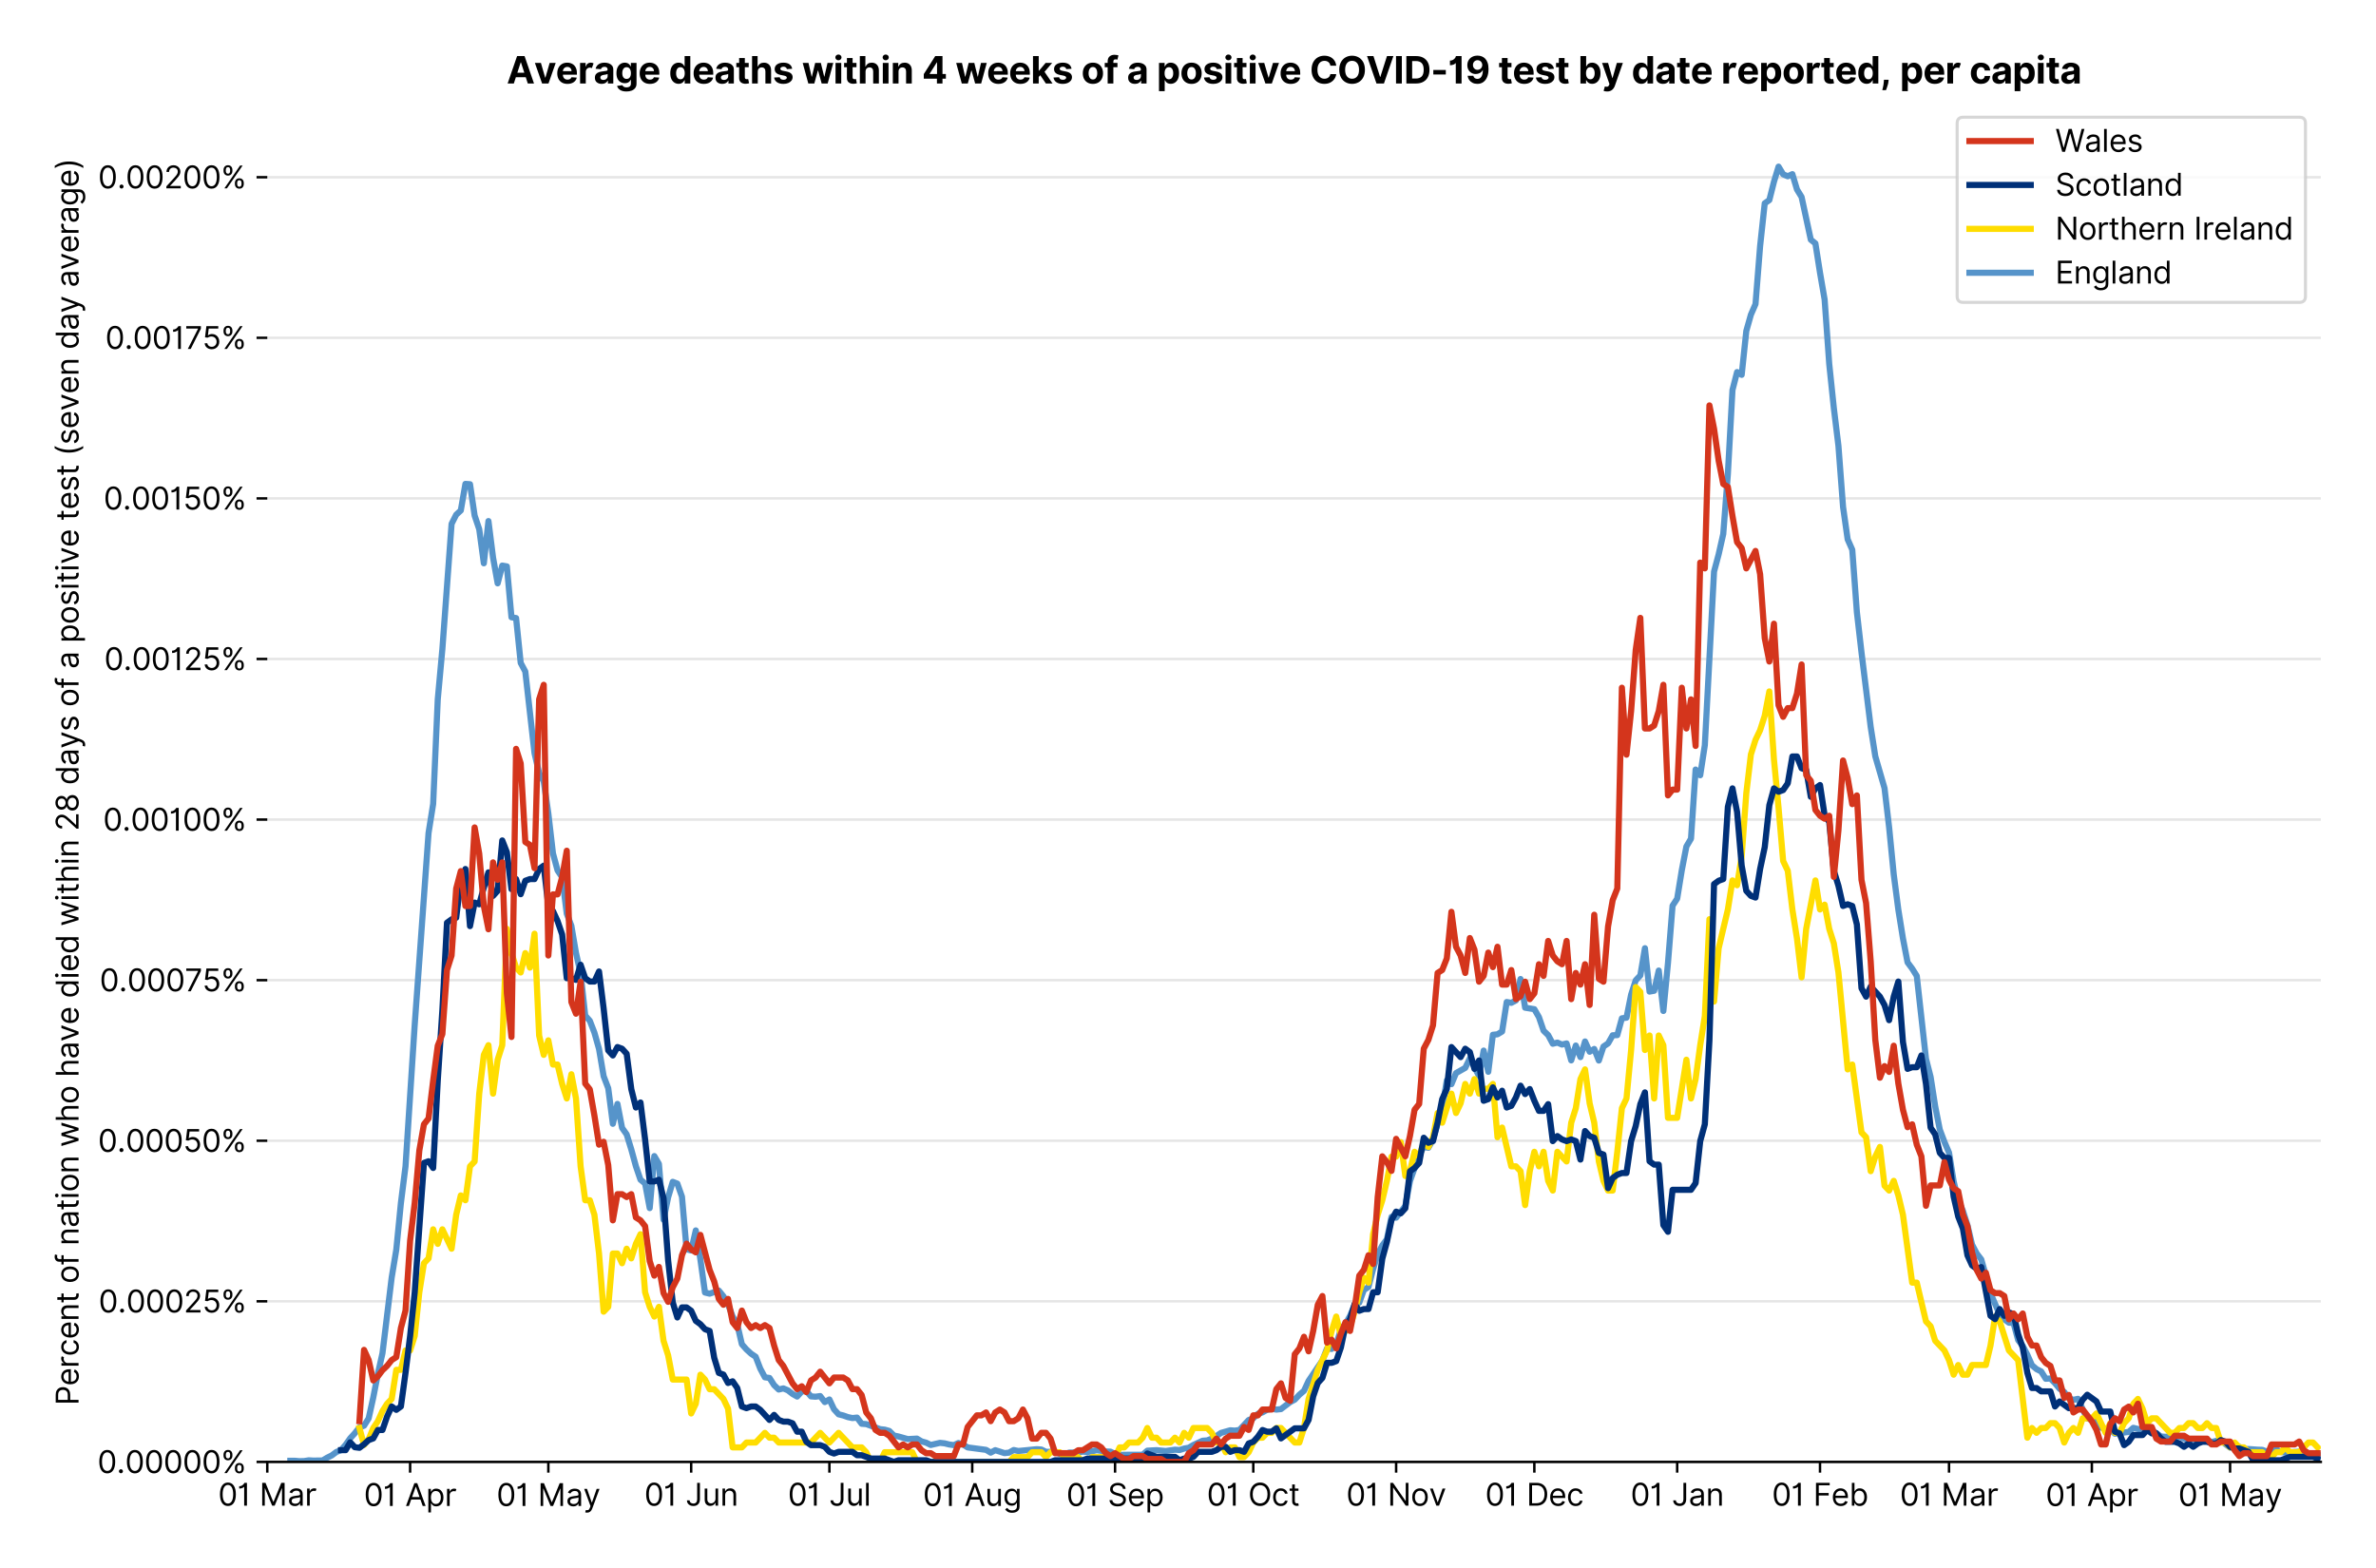 <?xml version="1.0" encoding="utf-8" standalone="no"?>
<!DOCTYPE svg PUBLIC "-//W3C//DTD SVG 1.1//EN"
  "http://www.w3.org/Graphics/SVG/1.1/DTD/svg11.dtd">
<svg version="1.1" viewBox="0 0 774.755 511.276" xmlns="http://www.w3.org/2000/svg" xmlns:xlink="http://www.w3.org/1999/xlink">
 <defs>
  <style type="text/css">*{stroke-linecap:butt;stroke-linejoin:round;}</style>
 </defs>
 <g id="figure_1">
  <g id="patch_1">
   <path d="M 0 511.276 
L 774.755 511.276 
L 774.755 0 
L 0 0 
z
" style="fill:#ffffff;"/>
  </g>
  <g id="axes_1">
   <g id="patch_2">
    <path d="M 87.155 476.745 
L 756.755 476.745 
L 756.755 33.225 
L 87.155 33.225 
z
" style="fill:#ffffff;"/>
   </g>
   <g id="matplotlib.axis_1">
    <g id="xtick_1">
     <g id="line2d_1">
      <defs>
       <path d="M 0 0 
L 0 3.5 
" id="mfc526de859" style="stroke:#000000;stroke-width:0.8;"/>
      </defs>
      <g>
       <use style="stroke:#000000;stroke-width:0.8;" x="87.155" xlink:href="#mfc526de859" y="476.745"/>
      </g>
     </g>
     <g id="text_1">
      <!-- 01 Mar -->
      <g transform="translate(71.118 491.018)scale(0.1 -0.1)">
       <defs>
        <path d="M 2000 -64 
Q 1230 -64 806 561 
Q 382 1186 382 2327 
Q 382 3459 809 4088 
Q 1236 4718 2000 4718 
Q 2764 4718 3191 4088 
Q 3618 3459 3618 2327 
Q 3618 1186 3194 561 
Q 2771 -64 2000 -64 
z
M 2000 436 
Q 2509 436 2791 927 
Q 3073 1418 3073 2327 
Q 3073 3234 2789 3730 
Q 2505 4227 2000 4227 
Q 1496 4227 1211 3730 
Q 927 3234 927 2327 
Q 927 1418 1210 927 
Q 1493 436 2000 436 
z
" id="Inter-Regular-30" transform="scale(0.016)"/>
        <path d="M 1973 4655 
L 1973 0 
L 1409 0 
L 1409 3836 
L 1373 3836 
Q 1341 3773 1209 3692 
Q 1077 3611 868 3551 
Q 659 3491 391 3491 
L 391 3964 
Q 661 3964 859 4061 
Q 1057 4159 1190 4291 
Q 1323 4423 1392 4529 
Q 1461 4636 1473 4655 
L 1973 4655 
z
" id="Inter-Regular-31" transform="scale(0.016)"/>
        <path id="Inter-Regular-20" transform="scale(0.016)"/>
        <path d="M 564 4655 
L 1236 4655 
L 2818 791 
L 2873 791 
L 4455 4655 
L 5127 4655 
L 5127 0 
L 4600 0 
L 4600 3536 
L 4555 3536 
L 3100 0 
L 2591 0 
L 1136 3536 
L 1091 3536 
L 1091 0 
L 564 0 
L 564 4655 
z
" id="Inter-Regular-4d" transform="scale(0.016)"/>
        <path d="M 1518 -82 
Q 1186 -82 916 44 
Q 646 170 486 410 
Q 327 650 327 991 
Q 327 1291 445 1478 
Q 564 1666 761 1773 
Q 959 1880 1199 1933 
Q 1439 1986 1682 2018 
Q 2000 2059 2199 2080 
Q 2398 2102 2490 2154 
Q 2582 2207 2582 2336 
L 2582 2355 
Q 2582 2691 2399 2877 
Q 2216 3064 1846 3064 
Q 1461 3064 1243 2895 
Q 1025 2727 936 2536 
L 427 2718 
Q 564 3036 792 3214 
Q 1021 3393 1292 3464 
Q 1564 3536 1827 3536 
Q 1996 3536 2215 3496 
Q 2434 3457 2640 3334 
Q 2846 3211 2982 2963 
Q 3118 2716 3118 2300 
L 3118 0 
L 2582 0 
L 2582 473 
L 2555 473 
Q 2500 359 2373 229 
Q 2246 100 2034 9 
Q 1823 -82 1518 -82 
z
M 1600 400 
Q 1918 400 2137 525 
Q 2357 650 2469 847 
Q 2582 1045 2582 1264 
L 2582 1755 
Q 2548 1714 2433 1681 
Q 2318 1648 2169 1624 
Q 2021 1600 1881 1583 
Q 1741 1566 1655 1555 
Q 1446 1527 1265 1467 
Q 1084 1407 974 1287 
Q 864 1168 864 964 
Q 864 684 1072 542 
Q 1280 400 1600 400 
z
" id="Inter-Regular-61" transform="scale(0.016)"/>
        <path d="M 491 0 
L 491 3491 
L 1009 3491 
L 1009 2964 
L 1046 2964 
Q 1139 3223 1389 3384 
Q 1639 3545 1955 3545 
Q 2100 3545 2209 3511 
Q 2318 3477 2400 3418 
L 2218 2964 
Q 2161 2993 2085 3010 
Q 2009 3027 1909 3027 
Q 1527 3027 1277 2794 
Q 1027 2561 1027 2209 
L 1027 0 
L 491 0 
z
" id="Inter-Regular-72" transform="scale(0.016)"/>
       </defs>
       <use xlink:href="#Inter-Regular-30"/>
       <use x="62.5" xlink:href="#Inter-Regular-31"/>
       <use x="106.676" xlink:href="#Inter-Regular-20"/>
       <use x="134.801" xlink:href="#Inter-Regular-4d"/>
       <use x="225.994" xlink:href="#Inter-Regular-61"/>
       <use x="282.386" xlink:href="#Inter-Regular-72"/>
      </g>
     </g>
    </g>
    <g id="xtick_2">
     <g id="line2d_2">
      <g>
       <use style="stroke:#000000;stroke-width:0.8;" x="133.729" xlink:href="#mfc526de859" y="476.745"/>
      </g>
     </g>
     <g id="text_2">
      <!-- 01 Apr -->
      <g transform="translate(118.644 491.117)scale(0.1 -0.1)">
       <defs>
        <path d="M 755 0 
L 164 0 
L 1873 4655 
L 2455 4655 
L 4164 0 
L 3573 0 
L 3105 1318 
L 1223 1318 
L 755 0 
z
M 1400 1818 
L 2927 1818 
L 2182 3918 
L 2146 3918 
L 1400 1818 
z
" id="Inter-Regular-41" transform="scale(0.016)"/>
        <path d="M 491 -1309 
L 491 3491 
L 1009 3491 
L 1009 2936 
L 1073 2936 
Q 1132 3027 1237 3169 
Q 1343 3311 1542 3423 
Q 1741 3536 2082 3536 
Q 2523 3536 2859 3315 
Q 3196 3095 3384 2690 
Q 3573 2286 3573 1736 
Q 3573 1182 3384 776 
Q 3196 370 2861 148 
Q 2527 -73 2091 -73 
Q 1755 -73 1552 39 
Q 1350 152 1241 296 
Q 1132 441 1073 536 
L 1027 536 
L 1027 -1309 
L 491 -1309 
z
M 1018 1745 
Q 1018 1152 1276 780 
Q 1534 409 2018 409 
Q 2355 409 2581 587 
Q 2807 766 2921 1069 
Q 3036 1373 3036 1745 
Q 3036 2114 2923 2410 
Q 2811 2707 2585 2881 
Q 2359 3055 2018 3055 
Q 1527 3055 1272 2693 
Q 1018 2332 1018 1745 
z
" id="Inter-Regular-70" transform="scale(0.016)"/>
       </defs>
       <use xlink:href="#Inter-Regular-30"/>
       <use x="62.5" xlink:href="#Inter-Regular-31"/>
       <use x="106.676" xlink:href="#Inter-Regular-20"/>
       <use x="134.801" xlink:href="#Inter-Regular-41"/>
       <use x="202.415" xlink:href="#Inter-Regular-70"/>
       <use x="263.352" xlink:href="#Inter-Regular-72"/>
      </g>
     </g>
    </g>
    <g id="xtick_3">
     <g id="line2d_3">
      <g>
       <use style="stroke:#000000;stroke-width:0.8;" x="178.801" xlink:href="#mfc526de859" y="476.745"/>
      </g>
     </g>
     <g id="text_3">
      <!-- 01 May -->
      <g transform="translate(161.898 491.117)scale(0.1 -0.1)">
       <defs>
        <path d="M 818 -1355 
Q 682 -1355 575 -1333 
Q 468 -1311 427 -1291 
L 564 -818 
Q 857 -893 1053 -814 
Q 1250 -736 1391 -345 
L 1509 -18 
L 218 3491 
L 800 3491 
L 1764 709 
L 1800 709 
L 2764 3491 
L 3346 3491 
L 1846 -564 
Q 1550 -1355 818 -1355 
z
" id="Inter-Regular-79" transform="scale(0.016)"/>
       </defs>
       <use xlink:href="#Inter-Regular-30"/>
       <use x="62.5" xlink:href="#Inter-Regular-31"/>
       <use x="106.676" xlink:href="#Inter-Regular-20"/>
       <use x="134.801" xlink:href="#Inter-Regular-4d"/>
       <use x="225.994" xlink:href="#Inter-Regular-61"/>
       <use x="282.386" xlink:href="#Inter-Regular-79"/>
      </g>
     </g>
    </g>
    <g id="xtick_4">
     <g id="line2d_4">
      <g>
       <use style="stroke:#000000;stroke-width:0.8;" x="225.375" xlink:href="#mfc526de859" y="476.745"/>
      </g>
     </g>
     <g id="text_4">
      <!-- 01 Jun -->
      <g transform="translate(210.091 491.018)scale(0.1 -0.1)">
       <defs>
        <path d="M 2346 4655 
L 2909 4655 
L 2909 1327 
Q 2909 657 2549 296 
Q 2189 -64 1582 -64 
Q 1200 -64 902 76 
Q 605 216 434 475 
Q 264 734 264 1091 
L 818 1091 
Q 818 795 1034 615 
Q 1250 436 1582 436 
Q 1948 436 2147 664 
Q 2346 893 2346 1327 
L 2346 4655 
z
" id="Inter-Regular-4a" transform="scale(0.016)"/>
        <path d="M 2691 1427 
L 2691 3491 
L 3227 3491 
L 3227 0 
L 2691 0 
L 2691 591 
L 2655 591 
Q 2532 325 2273 140 
Q 2014 -45 1618 -45 
Q 1127 -45 809 280 
Q 491 605 491 1273 
L 491 3491 
L 1027 3491 
L 1027 1309 
Q 1027 927 1242 700 
Q 1457 473 1791 473 
Q 1991 473 2199 575 
Q 2407 677 2549 888 
Q 2691 1100 2691 1427 
z
" id="Inter-Regular-75" transform="scale(0.016)"/>
        <path d="M 1027 2100 
L 1027 0 
L 491 0 
L 491 3491 
L 1009 3491 
L 1009 2945 
L 1055 2945 
Q 1177 3211 1427 3373 
Q 1677 3536 2073 3536 
Q 2602 3536 2928 3211 
Q 3255 2886 3255 2218 
L 3255 0 
L 2718 0 
L 2718 2182 
Q 2718 2593 2504 2824 
Q 2291 3055 1918 3055 
Q 1534 3055 1280 2806 
Q 1027 2557 1027 2100 
z
" id="Inter-Regular-6e" transform="scale(0.016)"/>
       </defs>
       <use xlink:href="#Inter-Regular-30"/>
       <use x="62.5" xlink:href="#Inter-Regular-31"/>
       <use x="106.676" xlink:href="#Inter-Regular-20"/>
       <use x="134.801" xlink:href="#Inter-Regular-4a"/>
       <use x="189.063" xlink:href="#Inter-Regular-75"/>
       <use x="247.159" xlink:href="#Inter-Regular-6e"/>
      </g>
     </g>
    </g>
    <g id="xtick_5">
     <g id="line2d_5">
      <g>
       <use style="stroke:#000000;stroke-width:0.8;" x="270.447" xlink:href="#mfc526de859" y="476.745"/>
      </g>
     </g>
     <g id="text_5">
      <!-- 01 Jul -->
      <g transform="translate(256.903 491.018)scale(0.1 -0.1)">
       <defs>
        <path d="M 1027 4655 
L 1027 0 
L 491 0 
L 491 4655 
L 1027 4655 
z
" id="Inter-Regular-6c" transform="scale(0.016)"/>
       </defs>
       <use xlink:href="#Inter-Regular-30"/>
       <use x="62.5" xlink:href="#Inter-Regular-31"/>
       <use x="106.676" xlink:href="#Inter-Regular-20"/>
       <use x="134.801" xlink:href="#Inter-Regular-4a"/>
       <use x="189.063" xlink:href="#Inter-Regular-75"/>
       <use x="247.159" xlink:href="#Inter-Regular-6c"/>
      </g>
     </g>
    </g>
    <g id="xtick_6">
     <g id="line2d_6">
      <g>
       <use style="stroke:#000000;stroke-width:0.8;" x="317.021" xlink:href="#mfc526de859" y="476.745"/>
      </g>
     </g>
     <g id="text_6">
      <!-- 01 Aug -->
      <g transform="translate(300.949 491.117)scale(0.1 -0.1)">
       <defs>
        <path d="M 1900 -1382 
Q 1316 -1382 976 -1169 
Q 636 -957 473 -682 
L 900 -382 
Q 973 -477 1084 -601 
Q 1196 -725 1390 -817 
Q 1584 -909 1900 -909 
Q 2323 -909 2598 -704 
Q 2873 -500 2873 -64 
L 2873 645 
L 2827 645 
Q 2768 550 2660 410 
Q 2552 270 2351 162 
Q 2150 55 1809 55 
Q 1386 55 1051 255 
Q 716 455 521 836 
Q 327 1218 327 1764 
Q 327 2300 516 2699 
Q 705 3098 1041 3317 
Q 1377 3536 1818 3536 
Q 2159 3536 2360 3423 
Q 2561 3311 2669 3169 
Q 2777 3027 2836 2936 
L 2891 2936 
L 2891 3491 
L 3409 3491 
L 3409 -100 
Q 3409 -550 3205 -833 
Q 3002 -1116 2660 -1249 
Q 2318 -1382 1900 -1382 
z
M 1882 536 
Q 2366 536 2624 864 
Q 2882 1193 2882 1773 
Q 2882 2339 2627 2697 
Q 2373 3055 1882 3055 
Q 1541 3055 1315 2882 
Q 1089 2709 976 2418 
Q 864 2127 864 1773 
Q 864 1227 1120 881 
Q 1377 536 1882 536 
z
" id="Inter-Regular-67" transform="scale(0.016)"/>
       </defs>
       <use xlink:href="#Inter-Regular-30"/>
       <use x="62.5" xlink:href="#Inter-Regular-31"/>
       <use x="106.676" xlink:href="#Inter-Regular-20"/>
       <use x="134.801" xlink:href="#Inter-Regular-41"/>
       <use x="202.415" xlink:href="#Inter-Regular-75"/>
       <use x="260.511" xlink:href="#Inter-Regular-67"/>
      </g>
     </g>
    </g>
    <g id="xtick_7">
     <g id="line2d_7">
      <g>
       <use style="stroke:#000000;stroke-width:0.8;" x="363.595" xlink:href="#mfc526de859" y="476.745"/>
      </g>
     </g>
     <g id="text_7">
      <!-- 01 Sep -->
      <g transform="translate(347.708 491.117)scale(0.1 -0.1)">
       <defs>
        <path d="M 3109 3491 
Q 3068 3836 2777 4027 
Q 2486 4218 2064 4218 
Q 1600 4218 1318 3999 
Q 1036 3780 1036 3445 
Q 1036 3195 1189 3042 
Q 1343 2889 1553 2803 
Q 1764 2718 1936 2673 
L 2409 2545 
Q 2591 2498 2815 2414 
Q 3039 2330 3244 2185 
Q 3450 2041 3584 1816 
Q 3718 1591 3718 1264 
Q 3718 886 3521 581 
Q 3325 277 2949 97 
Q 2573 -82 2036 -82 
Q 1286 -82 845 272 
Q 405 627 364 1200 
L 946 1200 
Q 968 936 1124 764 
Q 1280 593 1519 510 
Q 1759 427 2036 427 
Q 2359 427 2616 533 
Q 2873 639 3023 828 
Q 3173 1018 3173 1273 
Q 3173 1505 3043 1650 
Q 2914 1795 2702 1886 
Q 2491 1977 2246 2045 
L 1673 2209 
Q 1127 2366 809 2657 
Q 491 2948 491 3418 
Q 491 3809 703 4101 
Q 916 4393 1276 4555 
Q 1636 4718 2082 4718 
Q 2532 4718 2882 4558 
Q 3232 4398 3437 4120 
Q 3643 3843 3655 3491 
L 3109 3491 
z
" id="Inter-Regular-53" transform="scale(0.016)"/>
        <path d="M 1955 -73 
Q 1450 -73 1085 151 
Q 721 375 524 778 
Q 327 1182 327 1718 
Q 327 2255 524 2665 
Q 721 3075 1074 3305 
Q 1427 3536 1900 3536 
Q 2173 3536 2439 3445 
Q 2705 3355 2923 3151 
Q 3141 2948 3270 2614 
Q 3400 2280 3400 1791 
L 3400 1564 
L 866 1564 
Q 884 1005 1183 707 
Q 1482 409 1955 409 
Q 2271 409 2498 545 
Q 2725 682 2827 955 
L 3346 809 
Q 3223 414 2854 170 
Q 2486 -73 1955 -73 
z
M 866 2027 
L 2855 2027 
Q 2855 2470 2595 2762 
Q 2336 3055 1900 3055 
Q 1593 3055 1368 2911 
Q 1143 2768 1013 2533 
Q 884 2298 866 2027 
z
" id="Inter-Regular-65" transform="scale(0.016)"/>
       </defs>
       <use xlink:href="#Inter-Regular-30"/>
       <use x="62.5" xlink:href="#Inter-Regular-31"/>
       <use x="106.676" xlink:href="#Inter-Regular-20"/>
       <use x="134.801" xlink:href="#Inter-Regular-53"/>
       <use x="198.58" xlink:href="#Inter-Regular-65"/>
       <use x="256.818" xlink:href="#Inter-Regular-70"/>
      </g>
     </g>
    </g>
    <g id="xtick_8">
     <g id="line2d_8">
      <g>
       <use style="stroke:#000000;stroke-width:0.8;" x="408.667" xlink:href="#mfc526de859" y="476.745"/>
      </g>
     </g>
     <g id="text_8">
      <!-- 01 Oct -->
      <g transform="translate(393.511 491.018)scale(0.1 -0.1)">
       <defs>
        <path d="M 4491 2327 
Q 4491 1591 4225 1054 
Q 3959 518 3495 227 
Q 3032 -64 2436 -64 
Q 1841 -64 1377 227 
Q 914 518 648 1054 
Q 382 1591 382 2327 
Q 382 3064 648 3600 
Q 914 4136 1377 4427 
Q 1841 4718 2436 4718 
Q 3032 4718 3495 4427 
Q 3959 4136 4225 3600 
Q 4491 3064 4491 2327 
z
M 3946 2327 
Q 3946 2932 3744 3348 
Q 3543 3764 3201 3977 
Q 2859 4191 2436 4191 
Q 2014 4191 1672 3977 
Q 1330 3764 1128 3348 
Q 927 2932 927 2327 
Q 927 1723 1128 1307 
Q 1330 891 1672 677 
Q 2014 464 2436 464 
Q 2859 464 3201 677 
Q 3543 891 3744 1307 
Q 3946 1723 3946 2327 
z
" id="Inter-Regular-4f" transform="scale(0.016)"/>
        <path d="M 1909 -73 
Q 1418 -73 1063 159 
Q 709 391 518 798 
Q 327 1205 327 1727 
Q 327 2259 524 2667 
Q 721 3075 1074 3305 
Q 1427 3536 1900 3536 
Q 2268 3536 2563 3400 
Q 2859 3264 3047 3018 
Q 3236 2773 3282 2445 
L 2746 2445 
Q 2684 2684 2474 2869 
Q 2264 3055 1909 3055 
Q 1439 3055 1151 2697 
Q 864 2339 864 1745 
Q 864 1139 1148 774 
Q 1432 409 1909 409 
Q 2223 409 2447 570 
Q 2671 732 2746 1018 
L 3282 1018 
Q 3236 709 3058 462 
Q 2880 216 2588 71 
Q 2296 -73 1909 -73 
z
" id="Inter-Regular-63" transform="scale(0.016)"/>
        <path d="M 2009 3491 
L 2009 3036 
L 1264 3036 
L 1264 1000 
Q 1264 773 1331 660 
Q 1398 548 1503 510 
Q 1609 473 1727 473 
Q 1816 473 1873 483 
Q 1930 493 1964 500 
L 2073 18 
Q 2018 -2 1920 -23 
Q 1823 -45 1673 -45 
Q 1446 -45 1228 52 
Q 1011 150 869 350 
Q 727 550 727 855 
L 727 3036 
L 200 3036 
L 200 3491 
L 727 3491 
L 727 4327 
L 1264 4327 
L 1264 3491 
L 2009 3491 
z
" id="Inter-Regular-74" transform="scale(0.016)"/>
       </defs>
       <use xlink:href="#Inter-Regular-30"/>
       <use x="62.5" xlink:href="#Inter-Regular-31"/>
       <use x="106.676" xlink:href="#Inter-Regular-20"/>
       <use x="134.801" xlink:href="#Inter-Regular-4f"/>
       <use x="210.938" xlink:href="#Inter-Regular-63"/>
       <use x="266.761" xlink:href="#Inter-Regular-74"/>
      </g>
     </g>
    </g>
    <g id="xtick_9">
     <g id="line2d_9">
      <g>
       <use style="stroke:#000000;stroke-width:0.8;" x="455.242" xlink:href="#mfc526de859" y="476.745"/>
      </g>
     </g>
     <g id="text_9">
      <!-- 01 Nov -->
      <g transform="translate(438.971 491.018)scale(0.1 -0.1)">
       <defs>
        <path d="M 4255 4655 
L 4255 0 
L 3709 0 
L 1173 3655 
L 1127 3655 
L 1127 0 
L 564 0 
L 564 4655 
L 1109 4655 
L 3655 991 
L 3700 991 
L 3700 4655 
L 4255 4655 
z
" id="Inter-Regular-4e" transform="scale(0.016)"/>
        <path d="M 1909 -73 
Q 1436 -73 1080 152 
Q 725 377 526 781 
Q 327 1186 327 1727 
Q 327 2273 526 2679 
Q 725 3086 1080 3311 
Q 1436 3536 1909 3536 
Q 2382 3536 2737 3311 
Q 3093 3086 3292 2679 
Q 3491 2273 3491 1727 
Q 3491 1186 3292 781 
Q 3093 377 2737 152 
Q 2382 -73 1909 -73 
z
M 1909 409 
Q 2268 409 2500 593 
Q 2732 777 2843 1077 
Q 2955 1377 2955 1727 
Q 2955 2077 2843 2379 
Q 2732 2682 2500 2868 
Q 2268 3055 1909 3055 
Q 1550 3055 1318 2868 
Q 1086 2682 975 2379 
Q 864 2077 864 1727 
Q 864 1377 975 1077 
Q 1086 777 1318 593 
Q 1550 409 1909 409 
z
" id="Inter-Regular-6f" transform="scale(0.016)"/>
        <path d="M 3346 3491 
L 2055 0 
L 1509 0 
L 218 3491 
L 800 3491 
L 1764 709 
L 1800 709 
L 2764 3491 
L 3346 3491 
z
" id="Inter-Regular-76" transform="scale(0.016)"/>
       </defs>
       <use xlink:href="#Inter-Regular-30"/>
       <use x="62.5" xlink:href="#Inter-Regular-31"/>
       <use x="106.676" xlink:href="#Inter-Regular-20"/>
       <use x="134.801" xlink:href="#Inter-Regular-4e"/>
       <use x="210.085" xlink:href="#Inter-Regular-6f"/>
       <use x="269.744" xlink:href="#Inter-Regular-76"/>
      </g>
     </g>
    </g>
    <g id="xtick_10">
     <g id="line2d_10">
      <g>
       <use style="stroke:#000000;stroke-width:0.8;" x="500.313" xlink:href="#mfc526de859" y="476.745"/>
      </g>
     </g>
     <g id="text_10">
      <!-- 01 Dec -->
      <g transform="translate(484.277 491.018)scale(0.1 -0.1)">
       <defs>
        <path d="M 2000 0 
L 564 0 
L 564 4655 
L 2064 4655 
Q 2741 4655 3223 4376 
Q 3705 4098 3961 3578 
Q 4218 3059 4218 2336 
Q 4218 1609 3959 1085 
Q 3700 561 3204 280 
Q 2709 0 2000 0 
z
M 1127 500 
L 1964 500 
Q 2830 500 3251 992 
Q 3673 1484 3673 2336 
Q 3673 3182 3259 3668 
Q 2846 4155 2027 4155 
L 1127 4155 
L 1127 500 
z
" id="Inter-Regular-44" transform="scale(0.016)"/>
       </defs>
       <use xlink:href="#Inter-Regular-30"/>
       <use x="62.5" xlink:href="#Inter-Regular-31"/>
       <use x="106.676" xlink:href="#Inter-Regular-20"/>
       <use x="134.801" xlink:href="#Inter-Regular-44"/>
       <use x="206.676" xlink:href="#Inter-Regular-65"/>
       <use x="264.915" xlink:href="#Inter-Regular-63"/>
      </g>
     </g>
    </g>
    <g id="xtick_11">
     <g id="line2d_11">
      <g>
       <use style="stroke:#000000;stroke-width:0.8;" x="546.888" xlink:href="#mfc526de859" y="476.745"/>
      </g>
     </g>
     <g id="text_11">
      <!-- 01 Jan -->
      <g transform="translate(531.689 491.018)scale(0.1 -0.1)">
       <use xlink:href="#Inter-Regular-30"/>
       <use x="62.5" xlink:href="#Inter-Regular-31"/>
       <use x="106.676" xlink:href="#Inter-Regular-20"/>
       <use x="134.801" xlink:href="#Inter-Regular-4a"/>
       <use x="189.063" xlink:href="#Inter-Regular-61"/>
       <use x="245.455" xlink:href="#Inter-Regular-6e"/>
      </g>
     </g>
    </g>
    <g id="xtick_12">
     <g id="line2d_12">
      <g>
       <use style="stroke:#000000;stroke-width:0.8;" x="593.462" xlink:href="#mfc526de859" y="476.745"/>
      </g>
     </g>
     <g id="text_12">
      <!-- 01 Feb -->
      <g transform="translate(577.773 491.018)scale(0.1 -0.1)">
       <defs>
        <path d="M 564 0 
L 564 4655 
L 3355 4655 
L 3355 4155 
L 1127 4155 
L 1127 2582 
L 3146 2582 
L 3146 2082 
L 1127 2082 
L 1127 0 
L 564 0 
z
" id="Inter-Regular-46" transform="scale(0.016)"/>
        <path d="M 564 0 
L 564 4655 
L 1100 4655 
L 1100 2936 
L 1146 2936 
Q 1205 3027 1310 3169 
Q 1416 3311 1615 3423 
Q 1814 3536 2155 3536 
Q 2596 3536 2932 3315 
Q 3268 3095 3457 2690 
Q 3646 2286 3646 1736 
Q 3646 1182 3457 776 
Q 3268 370 2934 148 
Q 2600 -73 2164 -73 
Q 1827 -73 1625 39 
Q 1423 152 1314 296 
Q 1205 441 1146 536 
L 1082 536 
L 1082 0 
L 564 0 
z
M 1091 1745 
Q 1091 1152 1349 780 
Q 1607 409 2091 409 
Q 2427 409 2653 587 
Q 2880 766 2994 1069 
Q 3109 1373 3109 1745 
Q 3109 2114 2996 2410 
Q 2884 2707 2658 2881 
Q 2432 3055 2091 3055 
Q 1600 3055 1345 2693 
Q 1091 2332 1091 1745 
z
" id="Inter-Regular-62" transform="scale(0.016)"/>
       </defs>
       <use xlink:href="#Inter-Regular-30"/>
       <use x="62.5" xlink:href="#Inter-Regular-31"/>
       <use x="106.676" xlink:href="#Inter-Regular-20"/>
       <use x="134.801" xlink:href="#Inter-Regular-46"/>
       <use x="193.466" xlink:href="#Inter-Regular-65"/>
       <use x="251.705" xlink:href="#Inter-Regular-62"/>
      </g>
     </g>
    </g>
    <g id="xtick_13">
     <g id="line2d_13">
      <g>
       <use style="stroke:#000000;stroke-width:0.8;" x="635.529" xlink:href="#mfc526de859" y="476.745"/>
      </g>
     </g>
     <g id="text_13">
      <!-- 01 Mar -->
      <g transform="translate(619.492 491.018)scale(0.1 -0.1)">
       <use xlink:href="#Inter-Regular-30"/>
       <use x="62.5" xlink:href="#Inter-Regular-31"/>
       <use x="106.676" xlink:href="#Inter-Regular-20"/>
       <use x="134.801" xlink:href="#Inter-Regular-4d"/>
       <use x="225.994" xlink:href="#Inter-Regular-61"/>
       <use x="282.386" xlink:href="#Inter-Regular-72"/>
      </g>
     </g>
    </g>
    <g id="xtick_14">
     <g id="line2d_14">
      <g>
       <use style="stroke:#000000;stroke-width:0.8;" x="682.103" xlink:href="#mfc526de859" y="476.745"/>
      </g>
     </g>
     <g id="text_14">
      <!-- 01 Apr -->
      <g transform="translate(667.018 491.117)scale(0.1 -0.1)">
       <use xlink:href="#Inter-Regular-30"/>
       <use x="62.5" xlink:href="#Inter-Regular-31"/>
       <use x="106.676" xlink:href="#Inter-Regular-20"/>
       <use x="134.801" xlink:href="#Inter-Regular-41"/>
       <use x="202.415" xlink:href="#Inter-Regular-70"/>
       <use x="263.352" xlink:href="#Inter-Regular-72"/>
      </g>
     </g>
    </g>
    <g id="xtick_15">
     <g id="line2d_15">
      <g>
       <use style="stroke:#000000;stroke-width:0.8;" x="727.175" xlink:href="#mfc526de859" y="476.745"/>
      </g>
     </g>
     <g id="text_15">
      <!-- 01 May -->
      <g transform="translate(710.272 491.117)scale(0.1 -0.1)">
       <use xlink:href="#Inter-Regular-30"/>
       <use x="62.5" xlink:href="#Inter-Regular-31"/>
       <use x="106.676" xlink:href="#Inter-Regular-20"/>
       <use x="134.801" xlink:href="#Inter-Regular-4d"/>
       <use x="225.994" xlink:href="#Inter-Regular-61"/>
       <use x="282.386" xlink:href="#Inter-Regular-79"/>
      </g>
     </g>
    </g>
   </g>
   <g id="matplotlib.axis_2">
    <g id="ytick_1">
     <g id="line2d_16">
      <path clip-path="url(#p22173ce7d7)" d="M 87.155 476.745 
L 756.755 476.745 
" style="fill:none;stroke:#e5e5e5;stroke-linecap:square;stroke-width:0.8;"/>
     </g>
     <g id="line2d_17">
      <defs>
       <path d="M 0 0 
L -3.5 0 
" id="m2ff640863c" style="stroke:#000000;stroke-width:0.8;"/>
      </defs>
      <g>
       <use style="stroke:#000000;stroke-width:0.8;" x="87.155" xlink:href="#m2ff640863c" y="476.745"/>
      </g>
     </g>
     <g id="text_16">
      <!-- 0.00000% -->
      <g transform="translate(31.773 480.382)scale(0.1 -0.1)">
       <defs>
        <path d="M 882 -36 
Q 714 -36 593 84 
Q 473 205 473 373 
Q 473 541 593 661 
Q 714 782 882 782 
Q 1050 782 1170 661 
Q 1291 541 1291 373 
Q 1291 205 1170 84 
Q 1050 -36 882 -36 
z
" id="Inter-Regular-2e" transform="scale(0.016)"/>
        <path d="M 2855 873 
L 2855 1118 
Q 2855 1373 2960 1585 
Q 3066 1798 3269 1926 
Q 3473 2055 3764 2055 
Q 4059 2055 4259 1926 
Q 4459 1798 4561 1585 
Q 4664 1373 4664 1118 
L 4664 873 
Q 4664 618 4560 405 
Q 4457 193 4256 64 
Q 4055 -64 3764 -64 
Q 3468 -64 3266 64 
Q 3064 193 2959 405 
Q 2855 618 2855 873 
z
M 536 3536 
L 536 3782 
Q 536 4036 642 4248 
Q 748 4461 951 4589 
Q 1155 4718 1446 4718 
Q 1741 4718 1941 4589 
Q 2141 4461 2243 4248 
Q 2346 4036 2346 3782 
L 2346 3536 
Q 2346 3282 2242 3069 
Q 2139 2857 1937 2728 
Q 1736 2600 1446 2600 
Q 1150 2600 948 2728 
Q 746 2857 641 3069 
Q 536 3282 536 3536 
z
M 709 0 
L 3909 4655 
L 4427 4655 
L 1227 0 
L 709 0 
z
M 3318 1118 
L 3318 873 
Q 3318 661 3418 494 
Q 3518 327 3764 327 
Q 4002 327 4101 494 
Q 4200 661 4200 873 
L 4200 1118 
Q 4200 1330 4104 1497 
Q 4009 1664 3764 1664 
Q 3525 1664 3421 1497 
Q 3318 1330 3318 1118 
z
M 1000 3782 
L 1000 3536 
Q 1000 3325 1100 3158 
Q 1200 2991 1446 2991 
Q 1684 2991 1783 3158 
Q 1882 3325 1882 3536 
L 1882 3782 
Q 1882 3993 1786 4160 
Q 1691 4327 1446 4327 
Q 1207 4327 1103 4160 
Q 1000 3993 1000 3782 
z
" id="Inter-Regular-25" transform="scale(0.016)"/>
       </defs>
       <use xlink:href="#Inter-Regular-30"/>
       <use x="62.5" xlink:href="#Inter-Regular-2e"/>
       <use x="90.057" xlink:href="#Inter-Regular-30"/>
       <use x="152.557" xlink:href="#Inter-Regular-30"/>
       <use x="215.057" xlink:href="#Inter-Regular-30"/>
       <use x="277.557" xlink:href="#Inter-Regular-30"/>
       <use x="340.057" xlink:href="#Inter-Regular-30"/>
       <use x="402.557" xlink:href="#Inter-Regular-25"/>
      </g>
     </g>
    </g>
    <g id="ytick_2">
     <g id="line2d_18">
      <path clip-path="url(#p22173ce7d7)" d="M 87.155 424.376 
L 756.755 424.376 
" style="fill:none;stroke:#e5e5e5;stroke-linecap:square;stroke-width:0.8;"/>
     </g>
     <g id="line2d_19">
      <g>
       <use style="stroke:#000000;stroke-width:0.8;" x="87.155" xlink:href="#m2ff640863c" y="424.376"/>
      </g>
     </g>
     <g id="text_17">
      <!-- 0.00025% -->
      <g transform="translate(32.142 428.013)scale(0.1 -0.1)">
       <defs>
        <path d="M 482 0 
L 482 409 
L 2018 2091 
Q 2289 2386 2464 2605 
Q 2639 2825 2724 3019 
Q 2809 3214 2809 3427 
Q 2809 3795 2553 4011 
Q 2298 4227 1918 4227 
Q 1514 4227 1275 3985 
Q 1036 3743 1036 3345 
L 500 3345 
Q 500 3755 688 4064 
Q 877 4373 1203 4545 
Q 1530 4718 1936 4718 
Q 2346 4718 2661 4545 
Q 2977 4373 3156 4079 
Q 3336 3786 3336 3427 
Q 3336 3170 3244 2926 
Q 3152 2682 2926 2383 
Q 2700 2084 2300 1655 
L 1255 536 
L 1255 500 
L 3418 500 
L 3418 0 
L 482 0 
z
" id="Inter-Regular-32" transform="scale(0.016)"/>
        <path d="M 1936 -64 
Q 1536 -64 1216 95 
Q 896 255 702 532 
Q 509 809 491 1164 
L 1036 1164 
Q 1068 848 1324 642 
Q 1580 436 1936 436 
Q 2223 436 2447 570 
Q 2671 705 2799 940 
Q 2927 1175 2927 1473 
Q 2927 1777 2794 2017 
Q 2661 2257 2429 2395 
Q 2198 2534 1900 2536 
Q 1686 2539 1461 2472 
Q 1236 2405 1091 2300 
L 564 2364 
L 846 4655 
L 3264 4655 
L 3264 4155 
L 1318 4155 
L 1155 2782 
L 1182 2782 
Q 1325 2895 1541 2970 
Q 1757 3045 1991 3045 
Q 2418 3045 2753 2842 
Q 3089 2639 3281 2286 
Q 3473 1934 3473 1482 
Q 3473 1036 3274 687 
Q 3075 339 2727 137 
Q 2380 -64 1936 -64 
z
" id="Inter-Regular-35" transform="scale(0.016)"/>
       </defs>
       <use xlink:href="#Inter-Regular-30"/>
       <use x="62.5" xlink:href="#Inter-Regular-2e"/>
       <use x="90.057" xlink:href="#Inter-Regular-30"/>
       <use x="152.557" xlink:href="#Inter-Regular-30"/>
       <use x="215.057" xlink:href="#Inter-Regular-30"/>
       <use x="277.557" xlink:href="#Inter-Regular-32"/>
       <use x="338.068" xlink:href="#Inter-Regular-35"/>
       <use x="398.864" xlink:href="#Inter-Regular-25"/>
      </g>
     </g>
    </g>
    <g id="ytick_3">
     <g id="line2d_20">
      <path clip-path="url(#p22173ce7d7)" d="M 87.155 372.007 
L 756.755 372.007 
" style="fill:none;stroke:#e5e5e5;stroke-linecap:square;stroke-width:0.8;"/>
     </g>
     <g id="line2d_21">
      <g>
       <use style="stroke:#000000;stroke-width:0.8;" x="87.155" xlink:href="#m2ff640863c" y="372.007"/>
      </g>
     </g>
     <g id="text_18">
      <!-- 0.00050% -->
      <g transform="translate(31.944 375.643)scale(0.1 -0.1)">
       <use xlink:href="#Inter-Regular-30"/>
       <use x="62.5" xlink:href="#Inter-Regular-2e"/>
       <use x="90.057" xlink:href="#Inter-Regular-30"/>
       <use x="152.557" xlink:href="#Inter-Regular-30"/>
       <use x="215.057" xlink:href="#Inter-Regular-30"/>
       <use x="277.557" xlink:href="#Inter-Regular-35"/>
       <use x="338.352" xlink:href="#Inter-Regular-30"/>
       <use x="400.852" xlink:href="#Inter-Regular-25"/>
      </g>
     </g>
    </g>
    <g id="ytick_4">
     <g id="line2d_22">
      <path clip-path="url(#p22173ce7d7)" d="M 87.155 319.637 
L 756.755 319.637 
" style="fill:none;stroke:#e5e5e5;stroke-linecap:square;stroke-width:0.8;"/>
     </g>
     <g id="line2d_23">
      <g>
       <use style="stroke:#000000;stroke-width:0.8;" x="87.155" xlink:href="#m2ff640863c" y="319.637"/>
      </g>
     </g>
     <g id="text_19">
      <!-- 0.00075% -->
      <g transform="translate(32.483 323.274)scale(0.1 -0.1)">
       <defs>
        <path d="M 627 0 
L 2709 4118 
L 2709 4155 
L 309 4155 
L 309 4655 
L 3291 4655 
L 3291 4127 
L 1218 0 
L 627 0 
z
" id="Inter-Regular-37" transform="scale(0.016)"/>
       </defs>
       <use xlink:href="#Inter-Regular-30"/>
       <use x="62.5" xlink:href="#Inter-Regular-2e"/>
       <use x="90.057" xlink:href="#Inter-Regular-30"/>
       <use x="152.557" xlink:href="#Inter-Regular-30"/>
       <use x="215.057" xlink:href="#Inter-Regular-30"/>
       <use x="277.557" xlink:href="#Inter-Regular-37"/>
       <use x="334.659" xlink:href="#Inter-Regular-35"/>
       <use x="395.455" xlink:href="#Inter-Regular-25"/>
      </g>
     </g>
    </g>
    <g id="ytick_5">
     <g id="line2d_24">
      <path clip-path="url(#p22173ce7d7)" d="M 87.155 267.268 
L 756.755 267.268 
" style="fill:none;stroke:#e5e5e5;stroke-linecap:square;stroke-width:0.8;"/>
     </g>
     <g id="line2d_25">
      <g>
       <use style="stroke:#000000;stroke-width:0.8;" x="87.155" xlink:href="#m2ff640863c" y="267.268"/>
      </g>
     </g>
     <g id="text_20">
      <!-- 0.00100% -->
      <g transform="translate(33.606 270.905)scale(0.1 -0.1)">
       <use xlink:href="#Inter-Regular-30"/>
       <use x="62.5" xlink:href="#Inter-Regular-2e"/>
       <use x="90.057" xlink:href="#Inter-Regular-30"/>
       <use x="152.557" xlink:href="#Inter-Regular-30"/>
       <use x="215.057" xlink:href="#Inter-Regular-31"/>
       <use x="259.233" xlink:href="#Inter-Regular-30"/>
       <use x="321.733" xlink:href="#Inter-Regular-30"/>
       <use x="384.233" xlink:href="#Inter-Regular-25"/>
      </g>
     </g>
    </g>
    <g id="ytick_6">
     <g id="line2d_26">
      <path clip-path="url(#p22173ce7d7)" d="M 87.155 214.899 
L 756.755 214.899 
" style="fill:none;stroke:#e5e5e5;stroke-linecap:square;stroke-width:0.8;"/>
     </g>
     <g id="line2d_27">
      <g>
       <use style="stroke:#000000;stroke-width:0.8;" x="87.155" xlink:href="#m2ff640863c" y="214.899"/>
      </g>
     </g>
     <g id="text_21">
      <!-- 0.00125% -->
      <g transform="translate(33.975 218.536)scale(0.1 -0.1)">
       <use xlink:href="#Inter-Regular-30"/>
       <use x="62.5" xlink:href="#Inter-Regular-2e"/>
       <use x="90.057" xlink:href="#Inter-Regular-30"/>
       <use x="152.557" xlink:href="#Inter-Regular-30"/>
       <use x="215.057" xlink:href="#Inter-Regular-31"/>
       <use x="259.233" xlink:href="#Inter-Regular-32"/>
       <use x="319.744" xlink:href="#Inter-Regular-35"/>
       <use x="380.54" xlink:href="#Inter-Regular-25"/>
      </g>
     </g>
    </g>
    <g id="ytick_7">
     <g id="line2d_28">
      <path clip-path="url(#p22173ce7d7)" d="M 87.155 162.53 
L 756.755 162.53 
" style="fill:none;stroke:#e5e5e5;stroke-linecap:square;stroke-width:0.8;"/>
     </g>
     <g id="line2d_29">
      <g>
       <use style="stroke:#000000;stroke-width:0.8;" x="87.155" xlink:href="#m2ff640863c" y="162.53"/>
      </g>
     </g>
     <g id="text_22">
      <!-- 0.00150% -->
      <g transform="translate(33.777 166.167)scale(0.1 -0.1)">
       <use xlink:href="#Inter-Regular-30"/>
       <use x="62.5" xlink:href="#Inter-Regular-2e"/>
       <use x="90.057" xlink:href="#Inter-Regular-30"/>
       <use x="152.557" xlink:href="#Inter-Regular-30"/>
       <use x="215.057" xlink:href="#Inter-Regular-31"/>
       <use x="259.233" xlink:href="#Inter-Regular-35"/>
       <use x="320.028" xlink:href="#Inter-Regular-30"/>
       <use x="382.529" xlink:href="#Inter-Regular-25"/>
      </g>
     </g>
    </g>
    <g id="ytick_8">
     <g id="line2d_30">
      <path clip-path="url(#p22173ce7d7)" d="M 87.155 110.161 
L 756.755 110.161 
" style="fill:none;stroke:#e5e5e5;stroke-linecap:square;stroke-width:0.8;"/>
     </g>
     <g id="line2d_31">
      <g>
       <use style="stroke:#000000;stroke-width:0.8;" x="87.155" xlink:href="#m2ff640863c" y="110.161"/>
      </g>
     </g>
     <g id="text_23">
      <!-- 0.00175% -->
      <g transform="translate(34.316 113.797)scale(0.1 -0.1)">
       <use xlink:href="#Inter-Regular-30"/>
       <use x="62.5" xlink:href="#Inter-Regular-2e"/>
       <use x="90.057" xlink:href="#Inter-Regular-30"/>
       <use x="152.557" xlink:href="#Inter-Regular-30"/>
       <use x="215.057" xlink:href="#Inter-Regular-31"/>
       <use x="259.233" xlink:href="#Inter-Regular-37"/>
       <use x="316.335" xlink:href="#Inter-Regular-35"/>
       <use x="377.131" xlink:href="#Inter-Regular-25"/>
      </g>
     </g>
    </g>
    <g id="ytick_9">
     <g id="line2d_32">
      <path clip-path="url(#p22173ce7d7)" d="M 87.155 57.791 
L 756.755 57.791 
" style="fill:none;stroke:#e5e5e5;stroke-linecap:square;stroke-width:0.8;"/>
     </g>
     <g id="line2d_33">
      <g>
       <use style="stroke:#000000;stroke-width:0.8;" x="87.155" xlink:href="#m2ff640863c" y="57.791"/>
      </g>
     </g>
     <g id="text_24">
      <!-- 0.00200% -->
      <g transform="translate(31.972 61.428)scale(0.1 -0.1)">
       <use xlink:href="#Inter-Regular-30"/>
       <use x="62.5" xlink:href="#Inter-Regular-2e"/>
       <use x="90.057" xlink:href="#Inter-Regular-30"/>
       <use x="152.557" xlink:href="#Inter-Regular-30"/>
       <use x="215.057" xlink:href="#Inter-Regular-32"/>
       <use x="275.568" xlink:href="#Inter-Regular-30"/>
       <use x="338.068" xlink:href="#Inter-Regular-30"/>
       <use x="400.568" xlink:href="#Inter-Regular-25"/>
      </g>
     </g>
    </g>
    <g id="text_25">
     <!-- Percent of nation who have died within 28 days of a positive test (seven day average) -->
     <g transform="translate(25.614 458.305)rotate(-90)scale(0.1 -0.1)">
      <defs>
       <path d="M 564 0 
L 564 4655 
L 2136 4655 
Q 2684 4655 3033 4458 
Q 3382 4261 3550 3927 
Q 3718 3593 3718 3182 
Q 3718 2770 3551 2434 
Q 3384 2098 3036 1899 
Q 2689 1700 2146 1700 
L 1127 1700 
L 1127 0 
L 564 0 
z
M 1127 2200 
L 2127 2200 
Q 2689 2200 2926 2482 
Q 3164 2764 3164 3182 
Q 3164 3602 2925 3878 
Q 2686 4155 2118 4155 
L 1127 4155 
L 1127 2200 
z
" id="Inter-Regular-50" transform="scale(0.016)"/>
       <path d="M 2046 3491 
L 2046 3036 
L 1264 3036 
L 1264 0 
L 727 0 
L 727 3036 
L 164 3036 
L 164 3491 
L 727 3491 
L 727 3973 
Q 727 4273 868 4473 
Q 1009 4673 1234 4773 
Q 1459 4873 1709 4873 
Q 1907 4873 2032 4841 
Q 2157 4809 2218 4782 
L 2064 4318 
Q 2023 4332 1951 4352 
Q 1880 4373 1764 4373 
Q 1498 4373 1381 4239 
Q 1264 4105 1264 3845 
L 1264 3491 
L 2046 3491 
z
" id="Inter-Regular-66" transform="scale(0.016)"/>
       <path d="M 491 0 
L 491 3491 
L 1027 3491 
L 1027 0 
L 491 0 
z
M 764 4073 
Q 607 4073 494 4179 
Q 382 4286 382 4436 
Q 382 4586 494 4693 
Q 607 4800 764 4800 
Q 921 4800 1033 4693 
Q 1146 4586 1146 4436 
Q 1146 4286 1033 4179 
Q 921 4073 764 4073 
z
" id="Inter-Regular-69" transform="scale(0.016)"/>
       <path d="M 1282 0 
L 218 3491 
L 782 3491 
L 1536 818 
L 1573 818 
L 2318 3491 
L 2891 3491 
L 3627 827 
L 3664 827 
L 4418 3491 
L 4982 3491 
L 3918 0 
L 3391 0 
L 2627 2682 
L 2573 2682 
L 1809 0 
L 1282 0 
z
" id="Inter-Regular-77" transform="scale(0.016)"/>
       <path d="M 1027 2100 
L 1027 0 
L 491 0 
L 491 4655 
L 1027 4655 
L 1027 2945 
L 1073 2945 
Q 1196 3216 1442 3376 
Q 1689 3536 2100 3536 
Q 2636 3536 2963 3213 
Q 3291 2891 3291 2218 
L 3291 0 
L 2755 0 
L 2755 2182 
Q 2755 2598 2540 2826 
Q 2325 3055 1946 3055 
Q 1548 3055 1287 2806 
Q 1027 2557 1027 2100 
z
" id="Inter-Regular-68" transform="scale(0.016)"/>
       <path d="M 1809 -73 
Q 1373 -73 1039 148 
Q 705 370 516 776 
Q 327 1182 327 1736 
Q 327 2286 516 2690 
Q 705 3095 1041 3315 
Q 1377 3536 1818 3536 
Q 2159 3536 2358 3423 
Q 2557 3311 2662 3169 
Q 2768 3027 2827 2936 
L 2873 2936 
L 2873 4655 
L 3409 4655 
L 3409 0 
L 2891 0 
L 2891 536 
L 2827 536 
Q 2768 441 2659 296 
Q 2550 152 2348 39 
Q 2146 -73 1809 -73 
z
M 1882 409 
Q 2366 409 2624 780 
Q 2882 1152 2882 1745 
Q 2882 2332 2627 2693 
Q 2373 3055 1882 3055 
Q 1541 3055 1315 2881 
Q 1089 2707 976 2410 
Q 864 2114 864 1745 
Q 864 1373 978 1069 
Q 1093 766 1319 587 
Q 1546 409 1882 409 
z
" id="Inter-Regular-64" transform="scale(0.016)"/>
       <path d="M 1973 -64 
Q 1505 -64 1147 103 
Q 789 270 589 564 
Q 389 859 391 1236 
Q 389 1532 507 1783 
Q 625 2034 830 2203 
Q 1036 2373 1291 2418 
L 1291 2445 
Q 957 2532 759 2821 
Q 561 3111 564 3482 
Q 561 3836 743 4115 
Q 925 4395 1244 4556 
Q 1564 4718 1973 4718 
Q 2377 4718 2695 4556 
Q 3014 4395 3197 4115 
Q 3380 3836 3382 3482 
Q 3380 3111 3181 2821 
Q 2982 2532 2655 2445 
L 2655 2418 
Q 2907 2373 3109 2203 
Q 3311 2034 3431 1783 
Q 3552 1532 3555 1236 
Q 3552 859 3351 564 
Q 3150 270 2794 103 
Q 2439 -64 1973 -64 
z
M 1973 436 
Q 2446 436 2722 662 
Q 2998 889 3000 1264 
Q 2998 1527 2864 1729 
Q 2730 1932 2499 2048 
Q 2268 2164 1973 2164 
Q 1675 2164 1442 2048 
Q 1209 1932 1076 1729 
Q 943 1527 946 1264 
Q 943 889 1218 662 
Q 1493 436 1973 436 
z
M 1973 2645 
Q 2348 2645 2591 2864 
Q 2834 3084 2836 3445 
Q 2834 3800 2596 4013 
Q 2359 4227 1973 4227 
Q 1582 4227 1344 4013 
Q 1107 3800 1109 3445 
Q 1107 3084 1349 2864 
Q 1591 2645 1973 2645 
z
" id="Inter-Regular-38" transform="scale(0.016)"/>
       <path d="M 2964 2709 
L 2482 2573 
Q 2411 2755 2245 2914 
Q 2080 3073 1727 3073 
Q 1407 3073 1194 2926 
Q 982 2780 982 2555 
Q 982 2355 1127 2239 
Q 1273 2123 1582 2045 
L 2100 1918 
Q 3027 1691 3027 973 
Q 3027 673 2855 436 
Q 2684 200 2377 63 
Q 2071 -73 1664 -73 
Q 1130 -73 780 159 
Q 430 391 336 836 
L 846 964 
Q 989 400 1655 400 
Q 2030 400 2251 560 
Q 2473 720 2473 945 
Q 2473 1316 1955 1436 
L 1373 1573 
Q 893 1686 669 1926 
Q 446 2166 446 2527 
Q 446 2823 613 3050 
Q 780 3277 1069 3406 
Q 1359 3536 1727 3536 
Q 2246 3536 2542 3309 
Q 2839 3082 2964 2709 
z
" id="Inter-Regular-73" transform="scale(0.016)"/>
       <path d="M 682 1964 
Q 682 2823 906 3544 
Q 1130 4266 1546 4873 
L 2018 4873 
Q 1800 4573 1623 4095 
Q 1446 3618 1341 3061 
Q 1236 2505 1236 1964 
Q 1236 1423 1341 866 
Q 1446 309 1623 -168 
Q 1800 -645 2018 -945 
L 1546 -945 
Q 1130 -339 906 383 
Q 682 1105 682 1964 
z
" id="Inter-Regular-28" transform="scale(0.016)"/>
       <path d="M 1638 1940 
Q 1638 1081 1414 359 
Q 1191 -362 775 -969 
L 302 -969 
Q 520 -669 697 -191 
Q 875 286 979 842 
Q 1084 1399 1084 1940 
Q 1084 2481 979 3038 
Q 875 3595 697 4072 
Q 520 4549 302 4849 
L 775 4849 
Q 1191 4243 1414 3521 
Q 1638 2799 1638 1940 
z
" id="Inter-Regular-29" transform="scale(0.016)"/>
      </defs>
      <use xlink:href="#Inter-Regular-50"/>
      <use x="63.494" xlink:href="#Inter-Regular-65"/>
      <use x="121.733" xlink:href="#Inter-Regular-72"/>
      <use x="160.085" xlink:href="#Inter-Regular-63"/>
      <use x="215.909" xlink:href="#Inter-Regular-65"/>
      <use x="274.148" xlink:href="#Inter-Regular-6e"/>
      <use x="332.671" xlink:href="#Inter-Regular-74"/>
      <use x="369.034" xlink:href="#Inter-Regular-20"/>
      <use x="397.159" xlink:href="#Inter-Regular-6f"/>
      <use x="456.818" xlink:href="#Inter-Regular-66"/>
      <use x="492.898" xlink:href="#Inter-Regular-20"/>
      <use x="521.023" xlink:href="#Inter-Regular-6e"/>
      <use x="579.546" xlink:href="#Inter-Regular-61"/>
      <use x="635.938" xlink:href="#Inter-Regular-74"/>
      <use x="672.301" xlink:href="#Inter-Regular-69"/>
      <use x="696.023" xlink:href="#Inter-Regular-6f"/>
      <use x="755.682" xlink:href="#Inter-Regular-6e"/>
      <use x="814.205" xlink:href="#Inter-Regular-20"/>
      <use x="842.33" xlink:href="#Inter-Regular-77"/>
      <use x="923.58" xlink:href="#Inter-Regular-68"/>
      <use x="982.671" xlink:href="#Inter-Regular-6f"/>
      <use x="1042.33" xlink:href="#Inter-Regular-20"/>
      <use x="1070.455" xlink:href="#Inter-Regular-68"/>
      <use x="1129.546" xlink:href="#Inter-Regular-61"/>
      <use x="1185.938" xlink:href="#Inter-Regular-76"/>
      <use x="1241.62" xlink:href="#Inter-Regular-65"/>
      <use x="1299.858" xlink:href="#Inter-Regular-20"/>
      <use x="1327.983" xlink:href="#Inter-Regular-64"/>
      <use x="1390.057" xlink:href="#Inter-Regular-69"/>
      <use x="1413.779" xlink:href="#Inter-Regular-65"/>
      <use x="1472.017" xlink:href="#Inter-Regular-64"/>
      <use x="1534.091" xlink:href="#Inter-Regular-20"/>
      <use x="1562.216" xlink:href="#Inter-Regular-77"/>
      <use x="1643.466" xlink:href="#Inter-Regular-69"/>
      <use x="1667.188" xlink:href="#Inter-Regular-74"/>
      <use x="1703.551" xlink:href="#Inter-Regular-68"/>
      <use x="1762.642" xlink:href="#Inter-Regular-69"/>
      <use x="1786.364" xlink:href="#Inter-Regular-6e"/>
      <use x="1844.887" xlink:href="#Inter-Regular-20"/>
      <use x="1873.012" xlink:href="#Inter-Regular-32"/>
      <use x="1933.523" xlink:href="#Inter-Regular-38"/>
      <use x="1995.171" xlink:href="#Inter-Regular-20"/>
      <use x="2023.296" xlink:href="#Inter-Regular-64"/>
      <use x="2085.37" xlink:href="#Inter-Regular-61"/>
      <use x="2141.762" xlink:href="#Inter-Regular-79"/>
      <use x="2197.444" xlink:href="#Inter-Regular-73"/>
      <use x="2249.716" xlink:href="#Inter-Regular-20"/>
      <use x="2277.841" xlink:href="#Inter-Regular-6f"/>
      <use x="2337.5" xlink:href="#Inter-Regular-66"/>
      <use x="2373.58" xlink:href="#Inter-Regular-20"/>
      <use x="2401.705" xlink:href="#Inter-Regular-61"/>
      <use x="2458.097" xlink:href="#Inter-Regular-20"/>
      <use x="2486.222" xlink:href="#Inter-Regular-70"/>
      <use x="2547.16" xlink:href="#Inter-Regular-6f"/>
      <use x="2606.819" xlink:href="#Inter-Regular-73"/>
      <use x="2659.091" xlink:href="#Inter-Regular-69"/>
      <use x="2682.813" xlink:href="#Inter-Regular-74"/>
      <use x="2719.177" xlink:href="#Inter-Regular-69"/>
      <use x="2742.898" xlink:href="#Inter-Regular-76"/>
      <use x="2798.58" xlink:href="#Inter-Regular-65"/>
      <use x="2856.819" xlink:href="#Inter-Regular-20"/>
      <use x="2884.944" xlink:href="#Inter-Regular-74"/>
      <use x="2921.307" xlink:href="#Inter-Regular-65"/>
      <use x="2979.546" xlink:href="#Inter-Regular-73"/>
      <use x="3031.819" xlink:href="#Inter-Regular-74"/>
      <use x="3068.182" xlink:href="#Inter-Regular-20"/>
      <use x="3096.307" xlink:href="#Inter-Regular-28"/>
      <use x="3132.529" xlink:href="#Inter-Regular-73"/>
      <use x="3184.802" xlink:href="#Inter-Regular-65"/>
      <use x="3243.04" xlink:href="#Inter-Regular-76"/>
      <use x="3298.722" xlink:href="#Inter-Regular-65"/>
      <use x="3356.961" xlink:href="#Inter-Regular-6e"/>
      <use x="3415.484" xlink:href="#Inter-Regular-20"/>
      <use x="3443.609" xlink:href="#Inter-Regular-64"/>
      <use x="3505.682" xlink:href="#Inter-Regular-61"/>
      <use x="3562.074" xlink:href="#Inter-Regular-79"/>
      <use x="3617.756" xlink:href="#Inter-Regular-20"/>
      <use x="3645.881" xlink:href="#Inter-Regular-61"/>
      <use x="3702.273" xlink:href="#Inter-Regular-76"/>
      <use x="3757.955" xlink:href="#Inter-Regular-65"/>
      <use x="3816.194" xlink:href="#Inter-Regular-72"/>
      <use x="3854.546" xlink:href="#Inter-Regular-61"/>
      <use x="3910.938" xlink:href="#Inter-Regular-67"/>
      <use x="3971.876" xlink:href="#Inter-Regular-65"/>
      <use x="4030.114" xlink:href="#Inter-Regular-29"/>
     </g>
    </g>
   </g>
   <g id="line2d_34">
    <path clip-path="url(#p22173ce7d7)" d="M 94.667 476.373 
L 96.169 476.373 
L 97.671 476.497 
L 99.174 476.466 
L 100.676 476.224 
L 102.179 476.311 
L 105.183 476.267 
L 106.686 475.363 
L 108.188 474.618 
L 109.691 473.502 
L 111.193 472.917 
L 112.695 471.163 
L 114.198 469.036 
L 115.7 467.388 
L 117.203 465.474 
L 118.705 464.942 
L 120.207 462.55 
L 121.71 455.745 
L 123.212 448.036 
L 124.715 441.284 
L 127.719 416.615 
L 129.222 407.524 
L 130.724 392.318 
L 132.227 380.356 
L 135.231 334.155 
L 139.739 271.632 
L 141.241 262.169 
L 142.743 228.09 
L 144.246 211.662 
L 147.251 170.831 
L 148.753 167.853 
L 150.255 166.471 
L 151.758 157.805 
L 153.26 157.911 
L 154.762 168.119 
L 156.265 172.585 
L 157.767 183.697 
L 159.27 169.927 
L 160.772 181.836 
L 162.274 190.236 
L 163.777 184.441 
L 165.279 184.707 
L 166.782 201.294 
L 168.284 201.56 
L 169.786 216.181 
L 171.289 218.999 
L 174.294 245.635 
L 175.796 252.068 
L 177.298 254.779 
L 178.801 265.306 
L 180.303 278.278 
L 181.806 283.861 
L 183.308 286.093 
L 184.81 297.949 
L 186.313 301.937 
L 187.815 310.762 
L 189.318 317.408 
L 190.82 331.178 
L 192.322 332.879 
L 193.825 336.76 
L 195.327 342.077 
L 196.83 350.955 
L 198.332 354.89 
L 199.834 366.48 
L 201.337 359.994 
L 202.839 367.809 
L 204.342 369.935 
L 205.844 374.827 
L 207.346 380.303 
L 208.849 384.715 
L 210.351 385.938 
L 211.854 393.966 
L 213.356 377.006 
L 214.858 379.558 
L 216.361 397.741 
L 217.863 390.457 
L 219.366 385.407 
L 220.868 385.991 
L 222.37 390.245 
L 223.873 407.417 
L 225.375 407.789 
L 226.877 401.25 
L 228.38 410.713 
L 229.882 421.506 
L 231.385 421.878 
L 234.389 420.868 
L 235.892 422.729 
L 237.394 425.334 
L 238.897 429.321 
L 240.399 431.873 
L 241.901 438.36 
L 243.404 440.061 
L 244.906 441.443 
L 246.409 442.453 
L 247.911 446.334 
L 249.413 449.152 
L 250.916 449.365 
L 252.418 451.704 
L 253.921 453.14 
L 255.423 452.767 
L 256.925 453.405 
L 258.428 454.575 
L 259.93 455.426 
L 261.433 453.777 
L 262.935 453.618 
L 264.437 455.372 
L 265.94 455.479 
L 267.442 455.266 
L 268.945 457.233 
L 270.447 456.383 
L 271.949 459.573 
L 273.452 461.221 
L 274.954 461.593 
L 276.457 462.124 
L 277.959 462.443 
L 279.461 462.284 
L 280.964 464.304 
L 282.466 464.411 
L 286.973 466.059 
L 288.476 466.218 
L 289.978 466.644 
L 291.48 468.132 
L 292.983 468.451 
L 295.988 469.302 
L 298.992 469.142 
L 300.495 470.046 
L 301.997 470.471 
L 303.5 471.216 
L 306.504 470.525 
L 308.007 470.684 
L 309.509 471.056 
L 311.012 471.269 
L 312.514 470.578 
L 314.016 471.056 
L 315.519 472.013 
L 321.528 472.811 
L 323.031 473.715 
L 324.533 472.917 
L 327.538 473.874 
L 329.04 473.715 
L 330.543 472.864 
L 332.045 473.183 
L 338.055 472.598 
L 339.557 472.704 
L 341.06 473.449 
L 344.064 473.449 
L 345.567 474.087 
L 347.069 474.512 
L 348.572 473.715 
L 351.576 473.661 
L 353.079 473.396 
L 354.581 473.502 
L 356.084 473.289 
L 357.586 472.917 
L 360.591 473.342 
L 362.093 473.396 
L 363.595 474.14 
L 365.098 474.459 
L 368.103 474.406 
L 371.107 474.406 
L 372.61 474.406 
L 374.112 473.077 
L 377.117 472.917 
L 380.122 473.183 
L 383.127 472.758 
L 384.629 472.864 
L 386.131 472.385 
L 387.634 472.12 
L 389.136 471.216 
L 392.141 469.833 
L 393.643 469.727 
L 395.146 469.142 
L 396.648 468.292 
L 398.151 467.282 
L 401.155 466.431 
L 402.658 466.537 
L 404.16 466.325 
L 407.165 463.081 
L 408.667 462.497 
L 410.17 461.061 
L 411.672 460.583 
L 413.175 459.732 
L 414.677 459.413 
L 416.179 459.679 
L 417.682 459.519 
L 420.687 457.233 
L 422.189 456.436 
L 423.691 454.841 
L 425.194 453.565 
L 426.696 450.322 
L 429.701 445.856 
L 431.203 443.676 
L 432.706 439.742 
L 434.208 439.901 
L 435.71 438.36 
L 437.213 433.628 
L 438.715 431.714 
L 440.218 429.109 
L 441.72 425.493 
L 443.222 424.802 
L 444.725 420.655 
L 446.227 419.698 
L 447.73 413.903 
L 449.232 409.012 
L 450.734 406.141 
L 452.237 404.121 
L 453.739 396.837 
L 455.242 397.103 
L 458.246 393.275 
L 459.749 385.194 
L 462.754 376.688 
L 464.256 374.029 
L 465.758 374.295 
L 467.261 371.637 
L 468.763 366.267 
L 470.266 361.482 
L 471.768 352.338 
L 473.27 353.561 
L 474.773 349.945 
L 477.778 348.244 
L 479.28 345.16 
L 482.285 350.902 
L 483.787 342.608 
L 485.29 349.52 
L 486.792 337.451 
L 488.294 337.292 
L 489.797 336.388 
L 491.299 326.765 
L 492.802 327.031 
L 494.304 326.233 
L 495.806 319.269 
L 497.309 328.626 
L 500.313 329.104 
L 501.816 331.709 
L 503.318 336.122 
L 504.821 337.558 
L 506.323 340.375 
L 507.825 340.003 
L 509.328 340.641 
L 510.83 340.269 
L 512.333 345.798 
L 513.835 340.96 
L 515.337 344.735 
L 516.84 339.631 
L 518.342 342.981 
L 519.845 342.077 
L 521.347 345.852 
L 522.849 341.279 
L 524.352 340.269 
L 525.854 337.611 
L 527.357 337.558 
L 528.859 332.082 
L 530.361 331.869 
L 531.864 324.373 
L 533.366 319.694 
L 534.869 318.099 
L 536.371 309.22 
L 537.873 323.362 
L 539.376 323.097 
L 540.878 316.504 
L 542.381 329.689 
L 543.883 314.059 
L 545.385 295.344 
L 546.888 293.058 
L 548.39 283.807 
L 549.893 276.045 
L 551.395 273.493 
L 552.897 250.951 
L 554.4 252.812 
L 555.902 243.029 
L 558.907 186.408 
L 560.409 180.773 
L 561.912 174.127 
L 563.414 154.615 
L 564.917 127.182 
L 566.419 121.334 
L 567.921 122.237 
L 569.424 107.936 
L 570.926 102.619 
L 572.428 99.164 
L 573.931 80.237 
L 575.433 66.307 
L 576.936 65.244 
L 578.438 59.289 
L 579.94 54.345 
L 581.443 56.844 
L 582.945 57.482 
L 584.448 56.791 
L 585.95 61.788 
L 587.452 64.234 
L 590.457 78.163 
L 591.96 79.386 
L 593.462 88.956 
L 594.964 97.675 
L 596.467 118.675 
L 597.969 133.083 
L 599.472 145.418 
L 600.974 165.301 
L 602.476 175.881 
L 603.979 179.284 
L 605.481 199.593 
L 606.984 212.725 
L 609.988 237.075 
L 611.491 246.645 
L 614.496 257.012 
L 615.998 269.825 
L 617.5 285.136 
L 619.003 296.673 
L 620.505 306.031 
L 622.008 313.846 
L 623.51 315.866 
L 625.012 318.259 
L 628.017 345.267 
L 629.52 351.168 
L 631.022 360.791 
L 632.524 368.394 
L 634.027 372.381 
L 635.529 375.89 
L 637.031 385.247 
L 638.534 391.414 
L 640.036 394.817 
L 641.539 399.549 
L 643.041 405.875 
L 644.543 408.746 
L 646.046 410.713 
L 647.548 416.03 
L 649.051 421.772 
L 652.055 428.683 
L 653.558 430.225 
L 655.06 431.342 
L 656.563 431.395 
L 658.065 437.03 
L 659.567 438.891 
L 661.07 441.815 
L 662.572 445.218 
L 664.075 446.494 
L 665.577 447.238 
L 667.079 449.631 
L 668.582 449.524 
L 670.084 451.066 
L 671.587 452.874 
L 673.089 453.937 
L 674.591 456.01 
L 676.094 456.489 
L 677.596 456.17 
L 679.099 459.573 
L 680.601 462.55 
L 682.103 462.975 
L 683.606 463.719 
L 685.108 465.58 
L 688.113 466.271 
L 689.615 467.547 
L 694.123 466.963 
L 695.625 465.633 
L 697.127 466.006 
L 698.63 466.165 
L 700.132 466.006 
L 701.635 466.325 
L 704.639 468.451 
L 706.142 468.558 
L 707.644 468.345 
L 709.146 468.93 
L 710.649 468.398 
L 713.654 469.887 
L 715.156 469.461 
L 716.658 469.674 
L 719.663 469.621 
L 721.166 470.259 
L 722.668 469.887 
L 724.17 469.674 
L 725.673 470.95 
L 727.175 472.066 
L 728.678 471.747 
L 730.18 471.854 
L 731.682 472.545 
L 733.185 472.545 
L 736.19 472.758 
L 737.692 472.811 
L 739.194 473.396 
L 740.697 473.449 
L 742.199 472.651 
L 743.702 473.502 
L 745.204 473.715 
L 751.214 473.289 
L 752.716 473.98 
L 754.218 474.406 
L 755.721 474.512 
L 755.721 474.512 
" style="fill:none;stroke:#5694ca;stroke-linecap:square;stroke-width:2;"/>
   </g>
   <g id="line2d_35">
    <path clip-path="url(#p22173ce7d7)" d="M 117.203 465.683 
L 118.705 471.214 
L 120.207 469.37 
L 121.71 465.683 
L 123.212 463.471 
L 124.715 460.152 
L 126.217 457.782 
L 127.719 456.201 
L 129.222 446.72 
L 130.724 446.72 
L 132.227 440.399 
L 133.729 440.399 
L 135.231 435.658 
L 136.734 421.435 
L 138.236 411.953 
L 139.739 410.373 
L 141.241 400.892 
L 142.743 405.632 
L 144.246 400.892 
L 147.251 407.213 
L 148.753 396.151 
L 150.255 389.83 
L 151.758 391.41 
L 153.26 380.348 
L 154.762 378.768 
L 156.265 356.644 
L 157.767 344.001 
L 159.27 340.841 
L 160.772 356.644 
L 162.274 345.582 
L 163.777 340.841 
L 165.279 302.914 
L 166.782 310.816 
L 168.284 315.556 
L 169.786 317.137 
L 171.289 310.816 
L 172.791 315.556 
L 174.294 304.494 
L 175.796 337.68 
L 177.298 344.001 
L 178.801 339.261 
L 180.303 347.162 
L 181.806 347.162 
L 183.308 353.483 
L 184.81 358.224 
L 186.313 350.323 
L 187.815 358.224 
L 189.318 380.348 
L 190.82 391.41 
L 192.322 391.41 
L 193.825 396.151 
L 195.327 408.793 
L 196.83 427.756 
L 198.332 426.176 
L 199.834 408.793 
L 201.337 408.793 
L 202.839 411.953 
L 204.342 407.213 
L 205.844 410.373 
L 207.346 405.632 
L 208.849 402.472 
L 210.351 421.435 
L 211.854 426.176 
L 213.356 429.337 
L 214.858 426.176 
L 216.361 437.238 
L 217.863 441.979 
L 219.366 449.88 
L 223.873 449.88 
L 225.375 460.942 
L 226.877 457.782 
L 228.38 448.3 
L 229.882 449.88 
L 231.385 453.041 
L 232.887 453.041 
L 235.892 456.201 
L 237.394 459.362 
L 238.897 472.004 
L 241.901 472.004 
L 243.404 470.424 
L 246.409 470.424 
L 249.413 467.263 
L 250.916 468.844 
L 252.418 468.844 
L 253.921 470.424 
L 264.437 470.424 
L 267.442 467.263 
L 270.447 470.424 
L 273.452 467.263 
L 277.959 472.004 
L 280.964 472.004 
L 282.466 473.584 
L 283.969 476.745 
L 286.973 476.745 
L 288.476 473.584 
L 297.49 473.584 
L 298.992 476.745 
L 329.04 476.745 
L 330.543 475.165 
L 335.05 475.165 
L 336.552 473.584 
L 339.557 473.584 
L 341.06 475.165 
L 342.562 473.584 
L 345.567 473.584 
L 347.069 475.165 
L 351.576 475.165 
L 353.079 476.745 
L 354.581 476.745 
L 356.084 475.165 
L 363.595 475.165 
L 365.098 472.004 
L 366.6 472.004 
L 368.103 470.424 
L 371.107 470.424 
L 372.61 468.844 
L 374.112 465.683 
L 375.615 468.844 
L 377.117 468.844 
L 378.619 470.424 
L 381.624 470.424 
L 383.127 468.844 
L 384.629 470.424 
L 386.131 467.263 
L 387.634 468.844 
L 389.136 465.683 
L 393.643 465.683 
L 395.146 467.263 
L 396.648 470.424 
L 398.151 470.424 
L 399.653 473.584 
L 401.155 472.004 
L 402.658 472.004 
L 404.16 475.165 
L 405.663 475.165 
L 407.165 473.584 
L 408.667 470.424 
L 410.17 468.844 
L 411.672 468.844 
L 413.175 467.263 
L 414.677 467.263 
L 416.179 465.683 
L 417.682 465.683 
L 422.189 470.424 
L 423.691 470.424 
L 425.194 465.683 
L 426.696 456.201 
L 429.701 446.72 
L 432.706 440.399 
L 434.208 434.077 
L 435.71 429.337 
L 437.213 435.658 
L 440.218 432.497 
L 441.72 427.756 
L 443.222 421.435 
L 444.725 416.694 
L 446.227 418.275 
L 447.73 402.472 
L 449.232 396.151 
L 450.734 391.41 
L 452.237 385.089 
L 453.739 377.187 
L 455.242 377.187 
L 456.744 372.446 
L 458.246 383.508 
L 459.749 381.928 
L 461.251 375.607 
L 462.754 377.187 
L 464.256 372.446 
L 465.758 374.027 
L 467.261 370.866 
L 468.763 362.965 
L 470.266 366.125 
L 473.27 356.644 
L 474.773 362.965 
L 476.275 359.804 
L 477.778 353.483 
L 479.28 356.644 
L 480.782 351.903 
L 482.285 356.644 
L 483.787 355.063 
L 485.29 355.063 
L 486.792 353.483 
L 488.294 370.866 
L 489.797 367.706 
L 492.802 380.348 
L 494.304 380.348 
L 495.806 381.928 
L 497.309 392.99 
L 498.811 381.928 
L 500.313 375.607 
L 501.816 380.348 
L 503.318 375.607 
L 504.821 385.089 
L 506.323 388.249 
L 507.825 375.607 
L 510.83 378.768 
L 512.333 366.125 
L 513.835 361.385 
L 515.337 351.903 
L 516.84 348.742 
L 518.342 359.804 
L 519.845 366.125 
L 521.347 378.768 
L 522.849 385.089 
L 524.352 388.249 
L 525.854 388.249 
L 527.357 375.607 
L 528.859 361.385 
L 530.361 358.224 
L 531.864 342.421 
L 533.366 321.878 
L 534.869 323.458 
L 536.371 342.421 
L 537.873 337.68 
L 539.376 358.224 
L 540.878 337.68 
L 542.381 340.841 
L 543.883 364.545 
L 546.888 364.545 
L 549.893 345.582 
L 551.395 358.224 
L 552.897 351.903 
L 554.4 340.841 
L 555.902 331.359 
L 557.405 299.754 
L 558.907 326.618 
L 560.409 309.235 
L 563.414 296.593 
L 564.917 287.111 
L 566.419 288.692 
L 567.921 279.21 
L 569.424 258.666 
L 570.926 246.024 
L 572.428 241.283 
L 573.931 238.123 
L 575.433 233.382 
L 576.936 225.48 
L 578.438 247.604 
L 579.94 263.407 
L 581.443 280.79 
L 582.945 283.951 
L 584.448 296.593 
L 585.95 306.075 
L 587.452 318.717 
L 588.955 302.914 
L 591.96 287.111 
L 593.462 296.593 
L 594.964 295.013 
L 596.467 302.914 
L 597.969 307.655 
L 599.472 317.137 
L 602.476 348.742 
L 603.979 347.162 
L 606.984 369.286 
L 608.486 370.866 
L 609.988 381.928 
L 611.491 377.187 
L 612.993 374.027 
L 614.496 386.669 
L 615.998 388.249 
L 617.5 385.089 
L 619.003 389.83 
L 620.505 396.151 
L 623.51 418.275 
L 625.012 418.275 
L 628.017 430.917 
L 629.52 432.497 
L 631.022 437.238 
L 634.027 440.399 
L 635.529 443.559 
L 637.031 448.3 
L 638.534 445.139 
L 640.036 448.3 
L 641.539 448.3 
L 643.041 445.139 
L 647.548 445.139 
L 649.051 438.818 
L 650.553 429.337 
L 652.055 430.917 
L 655.06 440.399 
L 658.065 443.559 
L 661.07 468.844 
L 662.572 465.683 
L 664.075 467.263 
L 665.577 465.683 
L 667.079 465.683 
L 668.582 464.103 
L 670.084 464.103 
L 671.587 465.683 
L 673.089 470.424 
L 674.591 467.263 
L 676.094 465.683 
L 677.596 467.263 
L 679.099 462.522 
L 682.103 462.522 
L 683.606 460.942 
L 686.611 467.263 
L 688.113 464.103 
L 689.615 467.263 
L 691.118 467.263 
L 692.62 464.103 
L 694.123 462.522 
L 695.625 457.782 
L 697.127 456.201 
L 698.63 459.362 
L 700.132 464.103 
L 701.635 462.522 
L 703.137 462.522 
L 707.644 467.263 
L 709.146 467.263 
L 710.649 465.683 
L 712.151 465.683 
L 713.654 464.103 
L 715.156 464.103 
L 716.658 465.683 
L 718.161 465.683 
L 719.663 464.103 
L 721.166 465.683 
L 722.668 465.683 
L 724.17 470.424 
L 725.673 470.424 
L 727.175 472.004 
L 728.678 470.424 
L 730.18 472.004 
L 731.682 472.004 
L 733.185 473.584 
L 737.692 473.584 
L 739.194 475.165 
L 740.697 475.165 
L 742.199 473.584 
L 743.702 473.584 
L 745.204 472.004 
L 746.706 473.584 
L 749.711 473.584 
L 752.716 470.424 
L 754.218 470.424 
L 755.721 472.004 
L 755.721 472.004 
" style="fill:none;stroke:#ffdd00;stroke-linecap:square;stroke-width:2;"/>
   </g>
   <g id="line2d_36">
    <path clip-path="url(#p22173ce7d7)" d="M 111.193 472.911 
L 112.695 472.911 
L 114.198 470.355 
L 115.7 471.952 
L 117.203 472.144 
L 118.705 470.994 
L 120.207 469.624 
L 121.71 469.076 
L 123.212 466.338 
L 124.715 466.338 
L 126.217 461.956 
L 127.719 458.669 
L 129.222 459.765 
L 130.724 458.669 
L 132.227 447.714 
L 133.729 435.664 
L 135.231 421.422 
L 138.236 379.245 
L 139.739 378.698 
L 141.241 380.889 
L 142.743 352.406 
L 144.246 329.4 
L 145.748 300.917 
L 147.251 299.822 
L 148.753 299.274 
L 150.255 287.223 
L 151.758 283.389 
L 153.26 302.013 
L 154.762 294.344 
L 156.265 294.892 
L 157.767 289.414 
L 159.27 284.485 
L 160.772 292.153 
L 162.274 290.51 
L 163.777 274.077 
L 165.279 277.912 
L 166.782 289.962 
L 168.284 286.676 
L 169.786 291.605 
L 171.289 287.223 
L 172.791 286.676 
L 174.294 286.676 
L 175.796 283.389 
L 177.298 282.294 
L 178.801 295.44 
L 180.303 297.083 
L 181.806 300.369 
L 183.308 304.751 
L 184.81 318.993 
L 186.313 318.993 
L 187.815 319.541 
L 189.318 314.611 
L 190.82 318.993 
L 192.322 320.088 
L 193.825 320.088 
L 195.327 316.802 
L 196.83 328.852 
L 198.332 342.546 
L 199.834 344.189 
L 201.337 341.451 
L 202.839 341.998 
L 204.342 343.642 
L 205.844 355.144 
L 207.346 361.17 
L 208.849 359.526 
L 210.351 371.577 
L 211.854 385.271 
L 213.356 385.271 
L 214.858 384.723 
L 216.361 390.748 
L 217.863 411.015 
L 219.366 424.709 
L 220.868 429.638 
L 222.37 426.352 
L 223.873 426.352 
L 225.375 427.447 
L 226.877 430.734 
L 228.38 431.829 
L 229.882 433.473 
L 231.385 434.02 
L 232.887 442.784 
L 234.389 447.714 
L 235.892 448.262 
L 237.394 451.001 
L 238.897 450.453 
L 240.399 452.644 
L 241.901 458.669 
L 243.404 459.217 
L 244.906 458.669 
L 246.409 458.669 
L 247.911 459.765 
L 250.916 463.051 
L 252.418 461.408 
L 253.921 463.051 
L 255.423 463.599 
L 256.925 463.599 
L 258.428 464.147 
L 259.93 466.885 
L 261.433 466.885 
L 262.935 470.172 
L 264.437 471.267 
L 267.442 471.267 
L 268.945 471.815 
L 270.447 473.458 
L 271.949 474.006 
L 273.452 473.458 
L 277.959 473.458 
L 279.461 474.554 
L 280.964 474.554 
L 283.969 475.649 
L 288.476 475.649 
L 291.48 476.745 
L 292.983 476.197 
L 301.997 476.197 
L 303.5 476.745 
L 342.562 476.745 
L 344.064 476.197 
L 353.079 476.197 
L 354.581 475.649 
L 363.595 475.649 
L 365.098 476.197 
L 366.6 475.649 
L 372.61 475.649 
L 374.112 474.006 
L 377.117 475.102 
L 383.127 475.102 
L 384.629 476.197 
L 386.131 475.649 
L 387.634 475.649 
L 389.136 475.102 
L 390.639 473.458 
L 395.146 473.458 
L 396.648 472.911 
L 398.151 471.815 
L 399.653 471.815 
L 401.155 473.458 
L 402.658 472.911 
L 404.16 472.911 
L 405.663 473.458 
L 407.165 470.72 
L 408.667 470.172 
L 410.17 468.529 
L 411.672 466.338 
L 413.175 466.885 
L 414.677 466.885 
L 416.179 465.79 
L 417.682 469.076 
L 422.189 465.79 
L 425.194 465.79 
L 426.696 463.051 
L 428.199 455.383 
L 429.701 451.001 
L 431.203 449.357 
L 432.706 444.428 
L 434.208 444.428 
L 435.71 443.88 
L 437.213 439.498 
L 438.715 432.377 
L 440.218 430.186 
L 441.72 425.256 
L 443.222 427.447 
L 444.725 426.9 
L 446.227 426.9 
L 447.73 421.422 
L 449.232 421.422 
L 450.734 410.467 
L 452.237 404.99 
L 453.739 397.869 
L 455.242 395.13 
L 456.744 395.678 
L 458.246 394.035 
L 459.749 381.984 
L 461.251 380.889 
L 462.754 379.245 
L 464.256 371.029 
L 465.758 372.672 
L 467.261 372.125 
L 468.763 366.099 
L 470.266 358.431 
L 471.768 355.144 
L 473.27 341.451 
L 476.275 344.737 
L 477.778 341.998 
L 479.28 343.094 
L 480.782 348.571 
L 482.285 345.833 
L 483.787 358.979 
L 485.29 358.431 
L 486.792 354.597 
L 488.294 357.883 
L 489.797 355.692 
L 491.299 361.17 
L 492.802 360.622 
L 494.304 357.883 
L 495.806 354.049 
L 497.309 356.788 
L 498.811 355.144 
L 500.313 358.979 
L 501.816 362.265 
L 503.318 362.265 
L 504.821 360.074 
L 506.323 372.125 
L 507.825 370.481 
L 509.328 371.577 
L 510.83 372.125 
L 512.333 371.577 
L 513.835 372.125 
L 515.337 378.15 
L 516.84 368.838 
L 518.342 370.481 
L 519.845 371.029 
L 521.347 375.959 
L 522.849 376.507 
L 524.352 387.462 
L 525.854 384.175 
L 527.357 383.08 
L 528.859 382.532 
L 530.361 382.532 
L 531.864 372.125 
L 533.366 367.195 
L 534.869 360.074 
L 536.371 356.24 
L 537.873 378.698 
L 539.376 379.793 
L 540.878 379.793 
L 542.381 399.512 
L 543.883 401.703 
L 545.385 388.009 
L 551.395 388.009 
L 552.897 385.818 
L 554.4 372.125 
L 555.902 366.647 
L 557.405 339.26 
L 558.907 288.319 
L 560.409 287.223 
L 561.912 286.676 
L 563.414 263.122 
L 564.917 257.097 
L 566.419 264.766 
L 567.921 282.294 
L 569.424 290.51 
L 570.926 292.153 
L 572.428 292.701 
L 573.931 283.389 
L 575.433 276.268 
L 576.936 262.575 
L 578.438 257.097 
L 579.94 258.193 
L 581.443 257.645 
L 582.945 255.454 
L 584.448 246.69 
L 585.95 246.69 
L 587.452 250.524 
L 588.955 251.072 
L 590.457 259.836 
L 591.96 257.097 
L 593.462 256.002 
L 594.964 265.861 
L 596.467 268.052 
L 597.969 283.937 
L 599.472 288.867 
L 600.974 295.44 
L 602.476 294.892 
L 603.979 295.44 
L 605.481 301.465 
L 606.984 322.279 
L 608.486 325.018 
L 609.988 321.732 
L 612.993 325.018 
L 614.496 327.757 
L 615.998 332.687 
L 617.5 325.018 
L 619.003 320.088 
L 620.505 339.807 
L 622.008 348.571 
L 623.51 348.024 
L 625.012 348.024 
L 626.515 344.189 
L 628.017 353.501 
L 629.52 367.743 
L 631.022 369.934 
L 632.524 375.959 
L 634.027 377.602 
L 635.529 377.602 
L 637.031 390.2 
L 638.534 396.773 
L 640.036 400.608 
L 641.539 409.372 
L 643.041 412.658 
L 644.543 413.754 
L 646.046 413.206 
L 649.051 429.091 
L 650.553 430.186 
L 652.055 426.9 
L 653.558 429.091 
L 655.06 427.995 
L 656.563 428.543 
L 658.065 435.116 
L 659.567 439.498 
L 661.07 447.714 
L 662.572 452.644 
L 664.075 452.644 
L 665.577 453.739 
L 668.582 453.739 
L 670.084 458.669 
L 671.587 457.026 
L 674.591 459.217 
L 677.596 459.217 
L 679.099 456.478 
L 680.601 454.835 
L 683.606 457.026 
L 685.108 460.312 
L 688.113 460.312 
L 689.615 466.885 
L 691.118 467.433 
L 692.62 471.267 
L 694.123 470.172 
L 695.625 467.981 
L 698.63 467.981 
L 700.132 466.338 
L 701.635 467.433 
L 703.137 467.433 
L 704.639 469.076 
L 706.142 470.172 
L 709.146 470.172 
L 710.649 470.72 
L 712.151 471.815 
L 713.654 470.72 
L 715.156 471.815 
L 716.658 470.72 
L 718.161 470.172 
L 719.663 470.172 
L 721.166 470.72 
L 722.668 470.72 
L 724.17 469.624 
L 725.673 470.172 
L 727.175 471.815 
L 728.678 472.363 
L 730.18 472.363 
L 733.185 473.458 
L 734.687 476.197 
L 736.19 475.649 
L 737.692 476.197 
L 743.702 476.197 
L 746.706 475.102 
L 754.218 475.102 
L 755.721 475.649 
L 755.721 475.649 
" style="fill:none;stroke:#003078;stroke-linecap:square;stroke-width:2;"/>
   </g>
   <g id="line2d_37">
    <path clip-path="url(#p22173ce7d7)" d="M 117.203 463.457 
L 118.705 440.203 
L 120.207 443.525 
L 121.71 450.169 
L 123.212 448.84 
L 124.715 446.847 
L 126.217 445.423 
L 127.719 443.525 
L 129.222 442.576 
L 130.724 433.085 
L 132.227 427.39 
L 133.729 404.61 
L 135.231 392.271 
L 136.734 375.187 
L 138.236 366.645 
L 139.739 364.746 
L 141.241 352.408 
L 142.743 341.018 
L 144.246 337.221 
L 145.748 316.34 
L 147.251 311.595 
L 148.753 289.764 
L 150.255 284.069 
L 151.758 295.459 
L 153.26 295.459 
L 154.762 269.832 
L 156.265 278.375 
L 157.767 295.459 
L 159.27 303.052 
L 160.772 281.222 
L 162.274 286.917 
L 163.777 281.222 
L 165.279 323.933 
L 166.782 338.17 
L 168.284 244.206 
L 169.786 248.951 
L 171.289 274.578 
L 172.791 275.527 
L 174.294 283.12 
L 175.796 228.07 
L 177.298 223.324 
L 178.801 311.595 
L 180.303 291.663 
L 181.806 291.663 
L 183.308 285.968 
L 184.81 277.425 
L 186.313 326.781 
L 187.815 330.577 
L 189.318 320.137 
L 190.82 353.357 
L 192.322 355.255 
L 193.825 363.797 
L 195.327 373.289 
L 196.83 372.34 
L 198.332 379.933 
L 199.834 397.966 
L 201.337 389.424 
L 202.839 389.424 
L 204.342 390.373 
L 205.844 389.424 
L 207.346 397.017 
L 208.849 397.966 
L 210.351 399.865 
L 211.854 411.254 
L 213.356 416 
L 214.858 413.153 
L 216.361 421.695 
L 217.863 424.542 
L 219.366 419.797 
L 220.868 416.949 
L 222.37 409.356 
L 223.873 405.559 
L 225.375 407.458 
L 226.877 408.407 
L 228.38 402.712 
L 231.385 414.102 
L 232.887 417.898 
L 234.389 423.593 
L 235.892 425.491 
L 237.394 423.593 
L 238.897 431.186 
L 240.399 433.085 
L 241.901 427.39 
L 243.404 431.186 
L 244.906 433.085 
L 246.409 432.135 
L 247.911 433.085 
L 249.413 432.135 
L 250.916 433.085 
L 252.418 438.779 
L 253.921 443.525 
L 255.423 445.423 
L 258.428 451.118 
L 259.93 453.016 
L 261.433 452.067 
L 262.935 453.966 
L 264.437 450.169 
L 265.94 449.22 
L 267.442 447.322 
L 270.447 451.118 
L 271.949 449.22 
L 274.954 449.22 
L 276.457 450.169 
L 277.959 453.016 
L 279.461 453.016 
L 280.964 454.915 
L 282.466 460.61 
L 283.969 462.508 
L 285.471 466.304 
L 286.973 467.254 
L 288.476 467.254 
L 289.978 468.203 
L 292.983 471.999 
L 294.485 471.05 
L 295.988 471.999 
L 297.49 471.05 
L 298.992 471.05 
L 300.495 472.948 
L 301.997 473.898 
L 303.5 473.898 
L 305.002 474.847 
L 311.012 474.847 
L 312.514 471.05 
L 314.016 471.05 
L 315.519 465.355 
L 318.524 461.559 
L 320.026 461.559 
L 321.528 460.61 
L 323.031 463.457 
L 324.533 460.61 
L 326.036 459.66 
L 327.538 460.61 
L 329.04 463.457 
L 330.543 463.457 
L 332.045 462.508 
L 333.548 459.66 
L 335.05 462.508 
L 336.552 469.152 
L 338.055 469.152 
L 339.557 467.254 
L 341.06 467.254 
L 342.562 469.152 
L 344.064 473.898 
L 350.074 473.898 
L 351.576 472.948 
L 353.079 472.948 
L 356.084 471.05 
L 357.586 471.05 
L 359.088 471.999 
L 360.591 473.898 
L 362.093 474.847 
L 363.595 473.898 
L 366.6 475.796 
L 368.103 475.796 
L 369.605 474.847 
L 372.61 474.847 
L 374.112 475.796 
L 378.619 475.796 
L 380.122 476.745 
L 386.131 476.745 
L 387.634 473.898 
L 389.136 472.948 
L 390.639 471.05 
L 395.146 471.05 
L 396.648 469.152 
L 398.151 471.05 
L 399.653 469.152 
L 401.155 468.203 
L 404.16 468.203 
L 405.663 465.355 
L 407.165 466.304 
L 408.667 461.559 
L 410.17 461.559 
L 411.672 459.66 
L 414.677 459.66 
L 416.179 453.016 
L 417.682 451.118 
L 419.184 455.864 
L 420.687 456.813 
L 422.189 441.627 
L 423.691 439.729 
L 425.194 435.932 
L 426.696 440.678 
L 428.199 434.034 
L 429.701 425.491 
L 431.203 422.644 
L 432.706 437.83 
L 434.208 436.881 
L 435.71 439.729 
L 437.213 434.983 
L 438.715 431.186 
L 440.218 434.034 
L 441.72 426.441 
L 443.222 416 
L 444.725 414.102 
L 446.227 409.356 
L 447.73 412.203 
L 449.232 390.373 
L 450.734 377.085 
L 452.237 378.984 
L 453.739 381.831 
L 455.242 371.39 
L 458.246 377.085 
L 459.749 370.441 
L 461.251 361.899 
L 462.754 360.001 
L 464.256 341.967 
L 465.758 339.12 
L 467.261 334.374 
L 468.763 317.289 
L 470.266 316.34 
L 471.768 312.544 
L 473.27 297.357 
L 474.773 308.747 
L 476.275 311.595 
L 477.778 317.289 
L 479.28 305.9 
L 480.782 309.696 
L 482.285 320.137 
L 483.787 318.239 
L 485.29 310.645 
L 486.792 315.391 
L 488.294 308.747 
L 489.797 321.086 
L 491.299 321.086 
L 492.802 316.34 
L 494.304 325.832 
L 495.806 324.883 
L 497.309 320.137 
L 498.811 325.832 
L 500.313 323.933 
L 501.816 314.442 
L 503.318 318.239 
L 504.821 306.849 
L 506.323 311.595 
L 507.825 313.493 
L 509.328 314.442 
L 510.83 306.849 
L 512.333 325.832 
L 513.835 317.289 
L 515.337 321.086 
L 516.84 314.442 
L 518.342 327.73 
L 519.845 298.307 
L 521.347 319.188 
L 522.849 320.137 
L 524.352 302.103 
L 525.854 293.561 
L 527.357 289.764 
L 528.859 224.274 
L 530.361 246.104 
L 531.864 231.867 
L 533.366 211.935 
L 534.869 201.494 
L 536.371 237.562 
L 537.873 237.562 
L 539.376 236.612 
L 540.878 231.867 
L 542.381 223.324 
L 543.883 259.392 
L 545.385 257.494 
L 546.888 257.494 
L 548.39 224.274 
L 549.893 237.562 
L 551.395 228.07 
L 552.897 243.256 
L 554.4 183.461 
L 555.902 185.359 
L 557.405 132.207 
L 558.907 139.8 
L 560.409 150.241 
L 561.912 157.834 
L 563.414 158.783 
L 564.917 168.274 
L 566.419 176.817 
L 567.921 178.715 
L 569.424 185.359 
L 572.428 179.664 
L 573.931 187.257 
L 575.433 208.138 
L 576.936 215.731 
L 578.438 203.393 
L 579.94 229.968 
L 581.443 233.765 
L 582.945 230.918 
L 584.448 230.918 
L 585.95 226.172 
L 587.452 216.681 
L 588.955 252.748 
L 590.457 254.646 
L 591.96 264.138 
L 593.462 266.036 
L 594.964 266.985 
L 596.467 266.036 
L 597.969 285.968 
L 599.472 270.782 
L 600.974 248.002 
L 602.476 253.697 
L 603.979 262.239 
L 605.481 259.392 
L 606.984 286.917 
L 608.486 294.51 
L 609.988 313.493 
L 611.491 339.12 
L 612.993 351.458 
L 614.496 347.662 
L 615.998 349.56 
L 617.5 341.018 
L 619.003 353.357 
L 620.505 361.899 
L 622.008 367.594 
L 623.51 366.645 
L 625.012 373.289 
L 626.515 377.085 
L 628.017 393.221 
L 629.52 386.577 
L 632.524 386.577 
L 634.027 378.984 
L 635.529 384.678 
L 637.031 387.526 
L 638.534 388.475 
L 640.036 396.068 
L 641.539 399.865 
L 643.041 408.407 
L 644.543 414.102 
L 646.046 416.949 
L 647.548 415.051 
L 649.051 420.746 
L 650.553 421.695 
L 652.055 421.695 
L 653.558 422.644 
L 655.06 430.237 
L 656.563 428.339 
L 658.065 430.237 
L 659.567 428.339 
L 661.07 435.932 
L 662.572 438.779 
L 664.075 438.779 
L 665.577 442.576 
L 667.079 444.474 
L 668.582 445.423 
L 670.084 450.169 
L 671.587 450.169 
L 673.089 455.864 
L 674.591 454.915 
L 676.094 460.61 
L 677.596 459.66 
L 679.099 459.66 
L 682.103 463.457 
L 683.606 466.304 
L 685.108 471.05 
L 686.611 471.05 
L 688.113 464.406 
L 689.615 462.508 
L 691.118 463.457 
L 692.62 459.66 
L 694.123 458.711 
L 695.625 460.61 
L 697.127 457.762 
L 698.63 465.355 
L 701.635 465.355 
L 703.137 469.152 
L 704.639 470.101 
L 707.644 470.101 
L 709.146 468.203 
L 712.151 468.203 
L 713.654 469.152 
L 719.663 469.152 
L 721.166 471.05 
L 722.668 471.05 
L 724.17 470.101 
L 727.175 470.101 
L 728.678 472.948 
L 730.18 474.847 
L 731.682 473.898 
L 733.185 473.898 
L 734.687 474.847 
L 739.194 474.847 
L 740.697 471.05 
L 748.209 471.05 
L 749.711 470.101 
L 751.214 472.948 
L 752.716 473.898 
L 755.721 473.898 
L 755.721 473.898 
" style="fill:none;stroke:#d4351c;stroke-linecap:square;stroke-width:2;"/>
   </g>
   <g id="patch_3">
    <path d="M 87.155 476.745 
L 756.755 476.745 
" style="fill:none;stroke:#000000;stroke-linecap:square;stroke-linejoin:miter;stroke-width:0.8;"/>
   </g>
   <g id="text_26">
    <!-- Average deaths within 4 weeks of a positive COVID-19 test by date reported, per capita -->
    <g transform="translate(165.232 27.225)scale(0.12 -0.12)">
     <defs>
      <path d="M 1207 0 
L 152 0 
L 1759 4655 
L 3027 4655 
L 4632 0 
L 3577 0 
L 3232 1061 
L 1552 1061 
L 1207 0 
z
M 1802 1830 
L 2984 1830 
L 2411 3591 
L 2375 3591 
L 1802 1830 
z
" id="Inter-Bold-41" transform="scale(0.016)"/>
      <path d="M 3641 3491 
L 2421 0 
L 1330 0 
L 109 3491 
L 1132 3491 
L 1857 993 
L 1893 993 
L 2616 3491 
L 3641 3491 
z
" id="Inter-Bold-76" transform="scale(0.016)"/>
      <path d="M 1977 -68 
Q 1441 -68 1052 151 
Q 664 370 455 773 
Q 246 1177 246 1730 
Q 246 2268 455 2675 
Q 664 3082 1044 3309 
Q 1425 3536 1939 3536 
Q 2400 3536 2771 3340 
Q 3143 3145 3361 2751 
Q 3580 2357 3580 1764 
L 3580 1498 
L 1202 1498 
L 1202 1495 
Q 1202 1105 1416 880 
Q 1630 655 1993 655 
Q 2236 655 2413 757 
Q 2591 859 2664 1059 
L 3559 1000 
Q 3457 514 3041 223 
Q 2625 -68 1977 -68 
z
M 1202 2098 
L 2668 2098 
Q 2666 2409 2468 2611 
Q 2271 2814 1955 2814 
Q 1632 2814 1425 2604 
Q 1218 2395 1202 2098 
z
" id="Inter-Bold-65" transform="scale(0.016)"/>
      <path d="M 386 0 
L 386 3491 
L 1325 3491 
L 1325 2882 
L 1361 2882 
Q 1457 3207 1681 3374 
Q 1905 3541 2200 3541 
Q 2341 3541 2461 3507 
Q 2582 3473 2677 3414 
L 2386 2614 
Q 2318 2648 2237 2671 
Q 2157 2695 2057 2695 
Q 1764 2695 1560 2495 
Q 1357 2295 1355 1975 
L 1355 0 
L 386 0 
z
" id="Inter-Bold-72" transform="scale(0.016)"/>
      <path d="M 1382 -66 
Q 882 -66 552 195 
Q 223 457 223 975 
Q 223 1366 407 1588 
Q 591 1811 890 1914 
Q 1189 2018 1534 2050 
Q 1989 2095 2184 2145 
Q 2380 2195 2380 2364 
L 2380 2377 
Q 2380 2593 2244 2711 
Q 2109 2830 1861 2830 
Q 1600 2830 1445 2716 
Q 1291 2602 1241 2427 
L 346 2500 
Q 446 2977 842 3256 
Q 1239 3536 1866 3536 
Q 2255 3536 2593 3413 
Q 2932 3291 3140 3030 
Q 3348 2770 3348 2355 
L 3348 0 
L 2430 0 
L 2430 484 
L 2402 484 
Q 2275 241 2021 87 
Q 1768 -66 1382 -66 
z
M 1659 602 
Q 1977 602 2181 787 
Q 2386 973 2386 1248 
L 2386 1618 
Q 2330 1580 2210 1550 
Q 2091 1520 1956 1498 
Q 1821 1477 1714 1461 
Q 1459 1425 1303 1318 
Q 1148 1211 1148 1007 
Q 1148 807 1292 704 
Q 1436 602 1659 602 
z
" id="Inter-Bold-61" transform="scale(0.016)"/>
      <path d="M 1959 -1359 
Q 1255 -1359 852 -1082 
Q 450 -805 364 -409 
L 1259 -289 
Q 1318 -430 1489 -547 
Q 1661 -664 1982 -664 
Q 2298 -664 2503 -514 
Q 2709 -364 2709 -20 
L 2709 618 
L 2668 618 
Q 2573 402 2332 226 
Q 2091 50 1673 50 
Q 1280 50 958 234 
Q 636 418 446 795 
Q 257 1173 257 1752 
Q 257 2348 451 2743 
Q 646 3139 967 3337 
Q 1289 3536 1671 3536 
Q 1964 3536 2161 3437 
Q 2359 3339 2482 3193 
Q 2605 3048 2668 2905 
L 2705 2905 
L 2705 3491 
L 3666 3491 
L 3666 -34 
Q 3666 -468 3446 -763 
Q 3227 -1059 2843 -1209 
Q 2459 -1359 1959 -1359 
z
M 1980 777 
Q 2330 777 2522 1036 
Q 2714 1295 2714 1757 
Q 2714 2216 2523 2491 
Q 2332 2766 1980 2766 
Q 1621 2766 1433 2484 
Q 1246 2202 1246 1757 
Q 1246 1305 1434 1041 
Q 1623 777 1980 777 
z
" id="Inter-Bold-67" transform="scale(0.016)"/>
      <path id="Inter-Bold-20" transform="scale(0.016)"/>
      <path d="M 1673 -57 
Q 1275 -57 954 149 
Q 634 355 445 756 
Q 257 1157 257 1741 
Q 257 2341 451 2740 
Q 646 3139 967 3337 
Q 1289 3536 1671 3536 
Q 1964 3536 2160 3437 
Q 2357 3339 2478 3193 
Q 2600 3048 2664 2905 
L 2693 2905 
L 2693 4655 
L 3659 4655 
L 3659 0 
L 2705 0 
L 2705 559 
L 2664 559 
Q 2598 414 2473 272 
Q 2348 130 2151 36 
Q 1955 -57 1673 -57 
z
M 1980 714 
Q 2330 714 2522 997 
Q 2714 1280 2714 1745 
Q 2714 2214 2523 2490 
Q 2332 2766 1980 2766 
Q 1621 2766 1433 2483 
Q 1246 2200 1246 1745 
Q 1246 1289 1434 1001 
Q 1623 714 1980 714 
z
" id="Inter-Bold-64" transform="scale(0.016)"/>
      <path d="M 2243 3491 
L 2243 2764 
L 1586 2764 
L 1586 1073 
Q 1586 873 1677 802 
Q 1768 732 1914 732 
Q 1982 732 2050 744 
Q 2118 757 2155 764 
L 2307 43 
Q 2234 20 2102 -10 
Q 1971 -41 1782 -48 
Q 1255 -70 935 181 
Q 616 432 618 945 
L 618 2764 
L 141 2764 
L 141 3491 
L 618 3491 
L 618 4327 
L 1586 4327 
L 1586 3491 
L 2243 3491 
z
" id="Inter-Bold-74" transform="scale(0.016)"/>
      <path d="M 1355 2018 
L 1355 0 
L 386 0 
L 386 4655 
L 1327 4655 
L 1327 2875 
L 1368 2875 
Q 1489 3184 1751 3360 
Q 2014 3536 2411 3536 
Q 2957 3536 3289 3186 
Q 3621 2836 3618 2223 
L 3618 0 
L 2650 0 
L 2650 2050 
Q 2652 2373 2487 2552 
Q 2323 2732 2027 2732 
Q 1732 2732 1544 2544 
Q 1357 2357 1355 2018 
z
" id="Inter-Bold-68" transform="scale(0.016)"/>
      <path d="M 3291 2495 
L 2405 2441 
Q 2368 2609 2220 2729 
Q 2073 2850 1821 2850 
Q 1596 2850 1440 2755 
Q 1284 2661 1286 2505 
Q 1284 2380 1385 2293 
Q 1486 2207 1730 2155 
L 2361 2027 
Q 3368 1820 3371 1082 
Q 3371 739 3169 479 
Q 2968 220 2618 76 
Q 2268 -68 1816 -68 
Q 1123 -68 711 221 
Q 300 511 232 1011 
L 1184 1061 
Q 1230 848 1394 739 
Q 1559 630 1818 630 
Q 2073 630 2228 730 
Q 2384 830 2386 984 
Q 2380 1243 1939 1332 
L 1334 1452 
Q 321 1655 325 2450 
Q 323 2955 728 3245 
Q 1134 3536 1805 3536 
Q 2466 3536 2846 3256 
Q 3227 2977 3291 2495 
z
" id="Inter-Bold-73" transform="scale(0.016)"/>
      <path d="M 1075 0 
L 125 3491 
L 1105 3491 
L 1646 1145 
L 1677 1145 
L 2241 3491 
L 3202 3491 
L 3775 1159 
L 3805 1159 
L 4336 3491 
L 5314 3491 
L 4366 0 
L 3341 0 
L 2741 2195 
L 2698 2195 
L 2098 0 
L 1075 0 
z
" id="Inter-Bold-77" transform="scale(0.016)"/>
      <path d="M 386 0 
L 386 3491 
L 1355 3491 
L 1355 0 
L 386 0 
z
M 876 3941 
Q 662 3941 507 4085 
Q 353 4230 353 4432 
Q 353 4634 507 4777 
Q 662 4920 876 4920 
Q 1092 4920 1246 4777 
Q 1401 4634 1401 4432 
Q 1401 4230 1246 4085 
Q 1092 3941 876 3941 
z
" id="Inter-Bold-69" transform="scale(0.016)"/>
      <path d="M 1355 2018 
L 1355 0 
L 386 0 
L 386 3491 
L 1309 3491 
L 1309 2875 
L 1350 2875 
Q 1468 3180 1739 3358 
Q 2011 3536 2400 3536 
Q 2946 3536 3275 3185 
Q 3605 2834 3605 2223 
L 3605 0 
L 2636 0 
L 2636 2050 
Q 2639 2370 2473 2551 
Q 2307 2732 2016 2732 
Q 1723 2732 1540 2544 
Q 1357 2357 1355 2018 
z
" id="Inter-Bold-6e" transform="scale(0.016)"/>
      <path d="M 307 818 
L 307 1593 
L 2250 4655 
L 3482 4655 
L 3482 1607 
L 4059 1607 
L 4059 818 
L 3482 818 
L 3482 0 
L 2541 0 
L 2541 818 
L 307 818 
z
M 2559 1607 
L 2559 3582 
L 2523 3582 
L 1298 1643 
L 1298 1607 
L 2559 1607 
z
" id="Inter-Bold-34" transform="scale(0.016)"/>
      <path d="M 386 0 
L 386 4655 
L 1355 4655 
L 1355 2166 
L 1407 2166 
L 2525 3491 
L 3636 3491 
L 2341 1980 
L 3702 0 
L 2568 0 
L 1616 1407 
L 1355 1109 
L 1355 0 
L 386 0 
z
" id="Inter-Bold-6b" transform="scale(0.016)"/>
      <path d="M 1964 -68 
Q 1434 -68 1049 158 
Q 664 384 455 789 
Q 246 1195 246 1732 
Q 246 2273 455 2678 
Q 664 3084 1049 3310 
Q 1434 3536 1964 3536 
Q 2493 3536 2878 3310 
Q 3264 3084 3473 2678 
Q 3682 2273 3682 1732 
Q 3682 1195 3473 789 
Q 3264 384 2878 158 
Q 2493 -68 1964 -68 
z
M 1968 682 
Q 2327 682 2512 982 
Q 2698 1282 2698 1739 
Q 2698 2195 2512 2496 
Q 2327 2798 1968 2798 
Q 1602 2798 1416 2496 
Q 1230 2195 1230 1739 
Q 1230 1282 1416 982 
Q 1602 682 1968 682 
z
" id="Inter-Bold-6f" transform="scale(0.016)"/>
      <path d="M 2296 3491 
L 2296 2764 
L 1602 2764 
L 1602 0 
L 634 0 
L 634 2764 
L 141 2764 
L 141 3491 
L 634 3491 
L 634 3743 
Q 634 4314 960 4593 
Q 1286 4873 1780 4873 
Q 2002 4873 2187 4839 
Q 2373 4805 2464 4777 
L 2293 4050 
Q 2236 4068 2152 4084 
Q 2068 4100 1982 4100 
Q 1768 4100 1685 4001 
Q 1602 3902 1602 3725 
L 1602 3491 
L 2296 3491 
z
" id="Inter-Bold-66" transform="scale(0.016)"/>
      <path d="M 386 -1309 
L 386 3491 
L 1341 3491 
L 1341 2905 
L 1384 2905 
Q 1450 3048 1570 3193 
Q 1691 3339 1888 3437 
Q 2086 3536 2377 3536 
Q 2761 3536 3081 3337 
Q 3402 3139 3596 2740 
Q 3791 2341 3791 1741 
Q 3791 1157 3602 756 
Q 3414 355 3093 149 
Q 2773 -57 2375 -57 
Q 2093 -57 1896 36 
Q 1700 130 1576 272 
Q 1452 414 1384 559 
L 1355 559 
L 1355 -1309 
L 386 -1309 
z
M 1334 1745 
Q 1334 1280 1526 997 
Q 1718 714 2068 714 
Q 2425 714 2613 1001 
Q 2802 1289 2802 1745 
Q 2802 2200 2614 2483 
Q 2427 2766 2068 2766 
Q 1716 2766 1525 2490 
Q 1334 2214 1334 1745 
z
" id="Inter-Bold-70" transform="scale(0.016)"/>
      <path d="M 4511 3025 
L 3516 3025 
Q 3459 3409 3188 3628 
Q 2918 3848 2514 3848 
Q 1973 3848 1647 3451 
Q 1321 3055 1321 2327 
Q 1321 1582 1649 1194 
Q 1977 807 2507 807 
Q 2900 807 3173 1012 
Q 3446 1218 3516 1591 
L 4511 1586 
Q 4459 1159 4207 782 
Q 3955 405 3522 170 
Q 3089 -64 2491 -64 
Q 1868 -64 1378 218 
Q 889 500 606 1034 
Q 323 1568 323 2327 
Q 323 3089 609 3623 
Q 896 4157 1386 4437 
Q 1877 4718 2491 4718 
Q 3030 4718 3463 4519 
Q 3896 4320 4172 3942 
Q 4448 3564 4511 3025 
z
" id="Inter-Bold-43" transform="scale(0.016)"/>
      <path d="M 4682 2327 
Q 4682 1566 4394 1032 
Q 4107 498 3614 217 
Q 3121 -64 2502 -64 
Q 1882 -64 1389 218 
Q 896 500 609 1035 
Q 323 1570 323 2327 
Q 323 3089 609 3623 
Q 896 4157 1389 4437 
Q 1882 4718 2502 4718 
Q 3121 4718 3614 4437 
Q 4107 4157 4394 3623 
Q 4682 3089 4682 2327 
z
M 3684 2327 
Q 3684 3068 3361 3458 
Q 3039 3848 2502 3848 
Q 1966 3848 1643 3458 
Q 1321 3068 1321 2327 
Q 1321 1589 1643 1198 
Q 1966 807 2502 807 
Q 3039 807 3361 1198 
Q 3684 1589 3684 2327 
z
" id="Inter-Bold-4f" transform="scale(0.016)"/>
      <path d="M 1246 4655 
L 2371 1118 
L 2414 1118 
L 3541 4655 
L 4632 4655 
L 3027 0 
L 1759 0 
L 152 4655 
L 1246 4655 
z
" id="Inter-Bold-56" transform="scale(0.016)"/>
      <path d="M 1389 4655 
L 1389 0 
L 405 0 
L 405 4655 
L 1389 4655 
z
" id="Inter-Bold-49" transform="scale(0.016)"/>
      <path d="M 2055 0 
L 405 0 
L 405 4655 
L 2068 4655 
Q 2771 4655 3278 4376 
Q 3786 4098 4059 3577 
Q 4332 3057 4332 2332 
Q 4332 1605 4058 1082 
Q 3784 559 3274 279 
Q 2764 0 2055 0 
z
M 1389 843 
L 2014 843 
Q 2671 843 3010 1197 
Q 3350 1552 3350 2332 
Q 3350 3107 3010 3459 
Q 2671 3811 2016 3811 
L 1389 3811 
L 1389 843 
z
" id="Inter-Bold-44" transform="scale(0.016)"/>
      <path d="M 2561 2295 
L 2561 1527 
L 439 1527 
L 439 2295 
L 2561 2295 
z
" id="Inter-Bold-2d" transform="scale(0.016)"/>
      <path d="M 2305 4655 
L 2305 0 
L 1323 0 
L 1323 3450 
L 1280 3450 
Q 1205 3334 961 3219 
Q 718 3105 332 3105 
L 332 3886 
Q 632 3886 857 4019 
Q 1082 4152 1209 4333 
Q 1336 4514 1341 4655 
L 2305 4655 
z
" id="Inter-Bold-31" transform="scale(0.016)"/>
      <path d="M 2061 4732 
Q 2421 4732 2753 4612 
Q 3086 4493 3348 4227 
Q 3611 3961 3766 3523 
Q 3921 3086 3921 2448 
Q 3921 1659 3686 1096 
Q 3452 534 3028 235 
Q 2605 -64 2027 -64 
Q 1561 -64 1204 117 
Q 848 298 631 610 
Q 414 923 368 1314 
L 1339 1314 
Q 1396 1059 1577 919 
Q 1759 780 2027 780 
Q 2482 780 2718 1176 
Q 2955 1573 2957 2264 
L 2925 2264 
Q 2771 1957 2453 1782 
Q 2136 1607 1752 1607 
Q 1341 1607 1016 1801 
Q 691 1995 506 2334 
Q 321 2673 323 3109 
Q 321 3582 539 3949 
Q 757 4316 1149 4525 
Q 1541 4734 2061 4732 
z
M 2068 3959 
Q 1725 3959 1500 3722 
Q 1275 3486 1277 3136 
Q 1275 2791 1496 2555 
Q 1718 2320 2059 2320 
Q 2284 2320 2465 2431 
Q 2646 2543 2751 2729 
Q 2857 2916 2859 3141 
Q 2857 3366 2753 3551 
Q 2650 3736 2473 3847 
Q 2296 3959 2068 3959 
z
" id="Inter-Bold-39" transform="scale(0.016)"/>
      <path d="M 405 0 
L 405 4655 
L 1373 4655 
L 1373 2905 
L 1402 2905 
Q 1468 3048 1588 3193 
Q 1709 3339 1907 3437 
Q 2105 3536 2396 3536 
Q 2780 3536 3100 3337 
Q 3421 3139 3615 2740 
Q 3809 2341 3809 1741 
Q 3809 1157 3620 756 
Q 3432 355 3111 149 
Q 2791 -57 2393 -57 
Q 2111 -57 1914 36 
Q 1718 130 1594 272 
Q 1471 414 1402 559 
L 1359 559 
L 1359 0 
L 405 0 
z
M 1352 1745 
Q 1352 1280 1544 997 
Q 1736 714 2086 714 
Q 2443 714 2632 1001 
Q 2821 1289 2821 1745 
Q 2821 2200 2633 2483 
Q 2446 2766 2086 2766 
Q 1734 2766 1543 2490 
Q 1352 2214 1352 1745 
z
" id="Inter-Bold-62" transform="scale(0.016)"/>
      <path d="M 950 -1359 
Q 743 -1359 596 -1324 
Q 450 -1289 368 -1252 
L 586 -502 
Q 843 -580 1019 -543 
Q 1196 -507 1298 -268 
L 1361 -100 
L 109 3491 
L 1127 3491 
L 1850 927 
L 1886 927 
L 2616 3491 
L 3641 3491 
L 2277 -400 
Q 2130 -818 1806 -1088 
Q 1482 -1359 950 -1359 
z
" id="Inter-Bold-79" transform="scale(0.016)"/>
      <path d="M 1439 636 
L 1414 386 
Q 1384 86 1301 -212 
Q 1218 -511 1128 -754 
Q 1039 -998 984 -1136 
L 357 -1136 
Q 391 -1002 450 -763 
Q 509 -525 561 -226 
Q 614 73 627 382 
L 639 636 
L 1439 636 
z
" id="Inter-Bold-2c" transform="scale(0.016)"/>
      <path d="M 1964 -68 
Q 1427 -68 1042 160 
Q 657 389 451 795 
Q 246 1202 246 1732 
Q 246 2268 453 2674 
Q 661 3080 1045 3308 
Q 1430 3536 1959 3536 
Q 2416 3536 2760 3370 
Q 3105 3205 3303 2905 
Q 3502 2605 3523 2200 
L 2609 2200 
Q 2571 2461 2406 2621 
Q 2241 2782 1975 2782 
Q 1639 2782 1434 2511 
Q 1230 2241 1230 1745 
Q 1230 1245 1433 971 
Q 1636 698 1975 698 
Q 2225 698 2395 849 
Q 2566 1000 2609 1280 
L 3523 1280 
Q 3500 880 3305 575 
Q 3111 270 2770 101 
Q 2430 -68 1964 -68 
z
" id="Inter-Bold-63" transform="scale(0.016)"/>
     </defs>
     <use xlink:href="#Inter-Bold-41"/>
     <use x="74.787" xlink:href="#Inter-Bold-76"/>
     <use x="133.381" xlink:href="#Inter-Bold-65"/>
     <use x="193.146" xlink:href="#Inter-Bold-72"/>
     <use x="236.009" xlink:href="#Inter-Bold-61"/>
     <use x="294.034" xlink:href="#Inter-Bold-67"/>
     <use x="357.351" xlink:href="#Inter-Bold-65"/>
     <use x="417.117" xlink:href="#Inter-Bold-20"/>
     <use x="440.305" xlink:href="#Inter-Bold-64"/>
     <use x="503.835" xlink:href="#Inter-Bold-65"/>
     <use x="563.601" xlink:href="#Inter-Bold-61"/>
     <use x="621.627" xlink:href="#Inter-Bold-74"/>
     <use x="660.476" xlink:href="#Inter-Bold-68"/>
     <use x="722.905" xlink:href="#Inter-Bold-73"/>
     <use x="779.084" xlink:href="#Inter-Bold-20"/>
     <use x="802.273" xlink:href="#Inter-Bold-77"/>
     <use x="887.287" xlink:href="#Inter-Bold-69"/>
     <use x="914.489" xlink:href="#Inter-Bold-74"/>
     <use x="953.338" xlink:href="#Inter-Bold-68"/>
     <use x="1015.767" xlink:href="#Inter-Bold-69"/>
     <use x="1042.969" xlink:href="#Inter-Bold-6e"/>
     <use x="1105.149" xlink:href="#Inter-Bold-20"/>
     <use x="1128.338" xlink:href="#Inter-Bold-34"/>
     <use x="1196.129" xlink:href="#Inter-Bold-20"/>
     <use x="1219.318" xlink:href="#Inter-Bold-77"/>
     <use x="1304.333" xlink:href="#Inter-Bold-65"/>
     <use x="1364.098" xlink:href="#Inter-Bold-65"/>
     <use x="1423.864" xlink:href="#Inter-Bold-6b"/>
     <use x="1482.032" xlink:href="#Inter-Bold-73"/>
     <use x="1538.21" xlink:href="#Inter-Bold-20"/>
     <use x="1561.399" xlink:href="#Inter-Bold-6f"/>
     <use x="1622.763" xlink:href="#Inter-Bold-66"/>
     <use x="1661.826" xlink:href="#Inter-Bold-20"/>
     <use x="1685.014" xlink:href="#Inter-Bold-61"/>
     <use x="1743.04" xlink:href="#Inter-Bold-20"/>
     <use x="1766.229" xlink:href="#Inter-Bold-70"/>
     <use x="1829.475" xlink:href="#Inter-Bold-6f"/>
     <use x="1890.838" xlink:href="#Inter-Bold-73"/>
     <use x="1947.017" xlink:href="#Inter-Bold-69"/>
     <use x="1974.219" xlink:href="#Inter-Bold-74"/>
     <use x="2013.069" xlink:href="#Inter-Bold-69"/>
     <use x="2040.27" xlink:href="#Inter-Bold-76"/>
     <use x="2098.864" xlink:href="#Inter-Bold-65"/>
     <use x="2158.63" xlink:href="#Inter-Bold-20"/>
     <use x="2181.819" xlink:href="#Inter-Bold-43"/>
     <use x="2257.032" xlink:href="#Inter-Bold-4f"/>
     <use x="2335.228" xlink:href="#Inter-Bold-56"/>
     <use x="2410.015" xlink:href="#Inter-Bold-49"/>
     <use x="2438.069" xlink:href="#Inter-Bold-44"/>
     <use x="2510.796" xlink:href="#Inter-Bold-2d"/>
     <use x="2557.671" xlink:href="#Inter-Bold-31"/>
     <use x="2605.079" xlink:href="#Inter-Bold-39"/>
     <use x="2671.094" xlink:href="#Inter-Bold-20"/>
     <use x="2694.283" xlink:href="#Inter-Bold-74"/>
     <use x="2733.133" xlink:href="#Inter-Bold-65"/>
     <use x="2792.898" xlink:href="#Inter-Bold-73"/>
     <use x="2849.077" xlink:href="#Inter-Bold-74"/>
     <use x="2887.927" xlink:href="#Inter-Bold-20"/>
     <use x="2911.116" xlink:href="#Inter-Bold-62"/>
     <use x="2974.645" xlink:href="#Inter-Bold-79"/>
     <use x="3033.239" xlink:href="#Inter-Bold-20"/>
     <use x="3056.428" xlink:href="#Inter-Bold-64"/>
     <use x="3119.958" xlink:href="#Inter-Bold-61"/>
     <use x="3177.984" xlink:href="#Inter-Bold-74"/>
     <use x="3216.833" xlink:href="#Inter-Bold-65"/>
     <use x="3276.599" xlink:href="#Inter-Bold-20"/>
     <use x="3299.788" xlink:href="#Inter-Bold-72"/>
     <use x="3342.65" xlink:href="#Inter-Bold-65"/>
     <use x="3402.415" xlink:href="#Inter-Bold-70"/>
     <use x="3465.661" xlink:href="#Inter-Bold-6f"/>
     <use x="3527.025" xlink:href="#Inter-Bold-72"/>
     <use x="3569.887" xlink:href="#Inter-Bold-74"/>
     <use x="3608.736" xlink:href="#Inter-Bold-65"/>
     <use x="3668.502" xlink:href="#Inter-Bold-64"/>
     <use x="3732.032" xlink:href="#Inter-Bold-2c"/>
     <use x="3762.323" xlink:href="#Inter-Bold-20"/>
     <use x="3785.512" xlink:href="#Inter-Bold-70"/>
     <use x="3848.758" xlink:href="#Inter-Bold-65"/>
     <use x="3908.523" xlink:href="#Inter-Bold-72"/>
     <use x="3951.386" xlink:href="#Inter-Bold-20"/>
     <use x="3974.575" xlink:href="#Inter-Bold-63"/>
     <use x="4033.31" xlink:href="#Inter-Bold-61"/>
     <use x="4091.336" xlink:href="#Inter-Bold-70"/>
     <use x="4154.582" xlink:href="#Inter-Bold-69"/>
     <use x="4181.783" xlink:href="#Inter-Bold-74"/>
     <use x="4220.633" xlink:href="#Inter-Bold-61"/>
    </g>
   </g>
   <g id="legend_1">
    <g id="patch_4">
     <path d="M 640.181 98.614 
L 749.755 98.614 
Q 751.755 98.614 751.755 96.614 
L 751.755 40.225 
Q 751.755 38.225 749.755 38.225 
L 640.181 38.225 
Q 638.181 38.225 638.181 40.225 
L 638.181 96.614 
Q 638.181 98.614 640.181 98.614 
z
" style="fill:#ffffff;opacity:0.8;stroke:#cccccc;stroke-linejoin:miter;"/>
    </g>
    <g id="line2d_38">
     <path d="M 642.181 45.998 
L 662.181 45.998 
" style="fill:none;stroke:#d4351c;stroke-linecap:square;stroke-width:2;"/>
    </g>
    <g id="line2d_39"/>
    <g id="text_27">
     <!-- Wales -->
     <g transform="translate(670.181 49.498)scale(0.1 -0.1)">
      <defs>
       <path d="M 1409 0 
L 136 4655 
L 709 4655 
L 1682 864 
L 1727 864 
L 2718 4655 
L 3355 4655 
L 4346 864 
L 4391 864 
L 5364 4655 
L 5936 4655 
L 4664 0 
L 4082 0 
L 3055 3709 
L 3018 3709 
L 1991 0 
L 1409 0 
z
" id="Inter-Regular-57" transform="scale(0.016)"/>
      </defs>
      <use xlink:href="#Inter-Regular-57"/>
      <use x="94.886" xlink:href="#Inter-Regular-61"/>
      <use x="151.278" xlink:href="#Inter-Regular-6c"/>
      <use x="175" xlink:href="#Inter-Regular-65"/>
      <use x="233.239" xlink:href="#Inter-Regular-73"/>
     </g>
    </g>
    <g id="line2d_40">
     <path d="M 642.181 60.317 
L 662.181 60.317 
" style="fill:none;stroke:#003078;stroke-linecap:square;stroke-width:2;"/>
    </g>
    <g id="line2d_41"/>
    <g id="text_28">
     <!-- Scotland -->
     <g transform="translate(670.181 63.817)scale(0.1 -0.1)">
      <use xlink:href="#Inter-Regular-53"/>
      <use x="63.778" xlink:href="#Inter-Regular-63"/>
      <use x="119.602" xlink:href="#Inter-Regular-6f"/>
      <use x="179.261" xlink:href="#Inter-Regular-74"/>
      <use x="215.625" xlink:href="#Inter-Regular-6c"/>
      <use x="239.347" xlink:href="#Inter-Regular-61"/>
      <use x="295.739" xlink:href="#Inter-Regular-6e"/>
      <use x="354.261" xlink:href="#Inter-Regular-64"/>
     </g>
    </g>
    <g id="line2d_42">
     <path d="M 642.181 74.636 
L 662.181 74.636 
" style="fill:none;stroke:#ffdd00;stroke-linecap:square;stroke-width:2;"/>
    </g>
    <g id="line2d_43"/>
    <g id="text_29">
     <!-- Northern Ireland -->
     <g transform="translate(670.181 78.136)scale(0.1 -0.1)">
      <defs>
       <path d="M 1127 4655 
L 1127 0 
L 564 0 
L 564 4655 
L 1127 4655 
z
" id="Inter-Regular-49" transform="scale(0.016)"/>
      </defs>
      <use xlink:href="#Inter-Regular-4e"/>
      <use x="75.284" xlink:href="#Inter-Regular-6f"/>
      <use x="134.943" xlink:href="#Inter-Regular-72"/>
      <use x="173.295" xlink:href="#Inter-Regular-74"/>
      <use x="209.659" xlink:href="#Inter-Regular-68"/>
      <use x="268.75" xlink:href="#Inter-Regular-65"/>
      <use x="326.989" xlink:href="#Inter-Regular-72"/>
      <use x="365.341" xlink:href="#Inter-Regular-6e"/>
      <use x="423.864" xlink:href="#Inter-Regular-20"/>
      <use x="451.989" xlink:href="#Inter-Regular-49"/>
      <use x="478.409" xlink:href="#Inter-Regular-72"/>
      <use x="516.761" xlink:href="#Inter-Regular-65"/>
      <use x="575" xlink:href="#Inter-Regular-6c"/>
      <use x="598.722" xlink:href="#Inter-Regular-61"/>
      <use x="655.114" xlink:href="#Inter-Regular-6e"/>
      <use x="713.636" xlink:href="#Inter-Regular-64"/>
     </g>
    </g>
    <g id="line2d_44">
     <path d="M 642.181 88.955 
L 662.181 88.955 
" style="fill:none;stroke:#5694ca;stroke-linecap:square;stroke-width:2;"/>
    </g>
    <g id="line2d_45"/>
    <g id="text_30">
     <!-- England -->
     <g transform="translate(670.181 92.455)scale(0.1 -0.1)">
      <defs>
       <path d="M 564 0 
L 564 4655 
L 3373 4655 
L 3373 4155 
L 1127 4155 
L 1127 2582 
L 3227 2582 
L 3227 2082 
L 1127 2082 
L 1127 500 
L 3409 500 
L 3409 0 
L 564 0 
z
" id="Inter-Regular-45" transform="scale(0.016)"/>
      </defs>
      <use xlink:href="#Inter-Regular-45"/>
      <use x="59.801" xlink:href="#Inter-Regular-6e"/>
      <use x="118.324" xlink:href="#Inter-Regular-67"/>
      <use x="179.261" xlink:href="#Inter-Regular-6c"/>
      <use x="202.983" xlink:href="#Inter-Regular-61"/>
      <use x="259.375" xlink:href="#Inter-Regular-6e"/>
      <use x="317.898" xlink:href="#Inter-Regular-64"/>
     </g>
    </g>
   </g>
  </g>
 </g>
 <defs>
  <clipPath id="p22173ce7d7">
   <rect height="443.52" width="669.6" x="87.155" y="33.225"/>
  </clipPath>
 </defs>
</svg>
